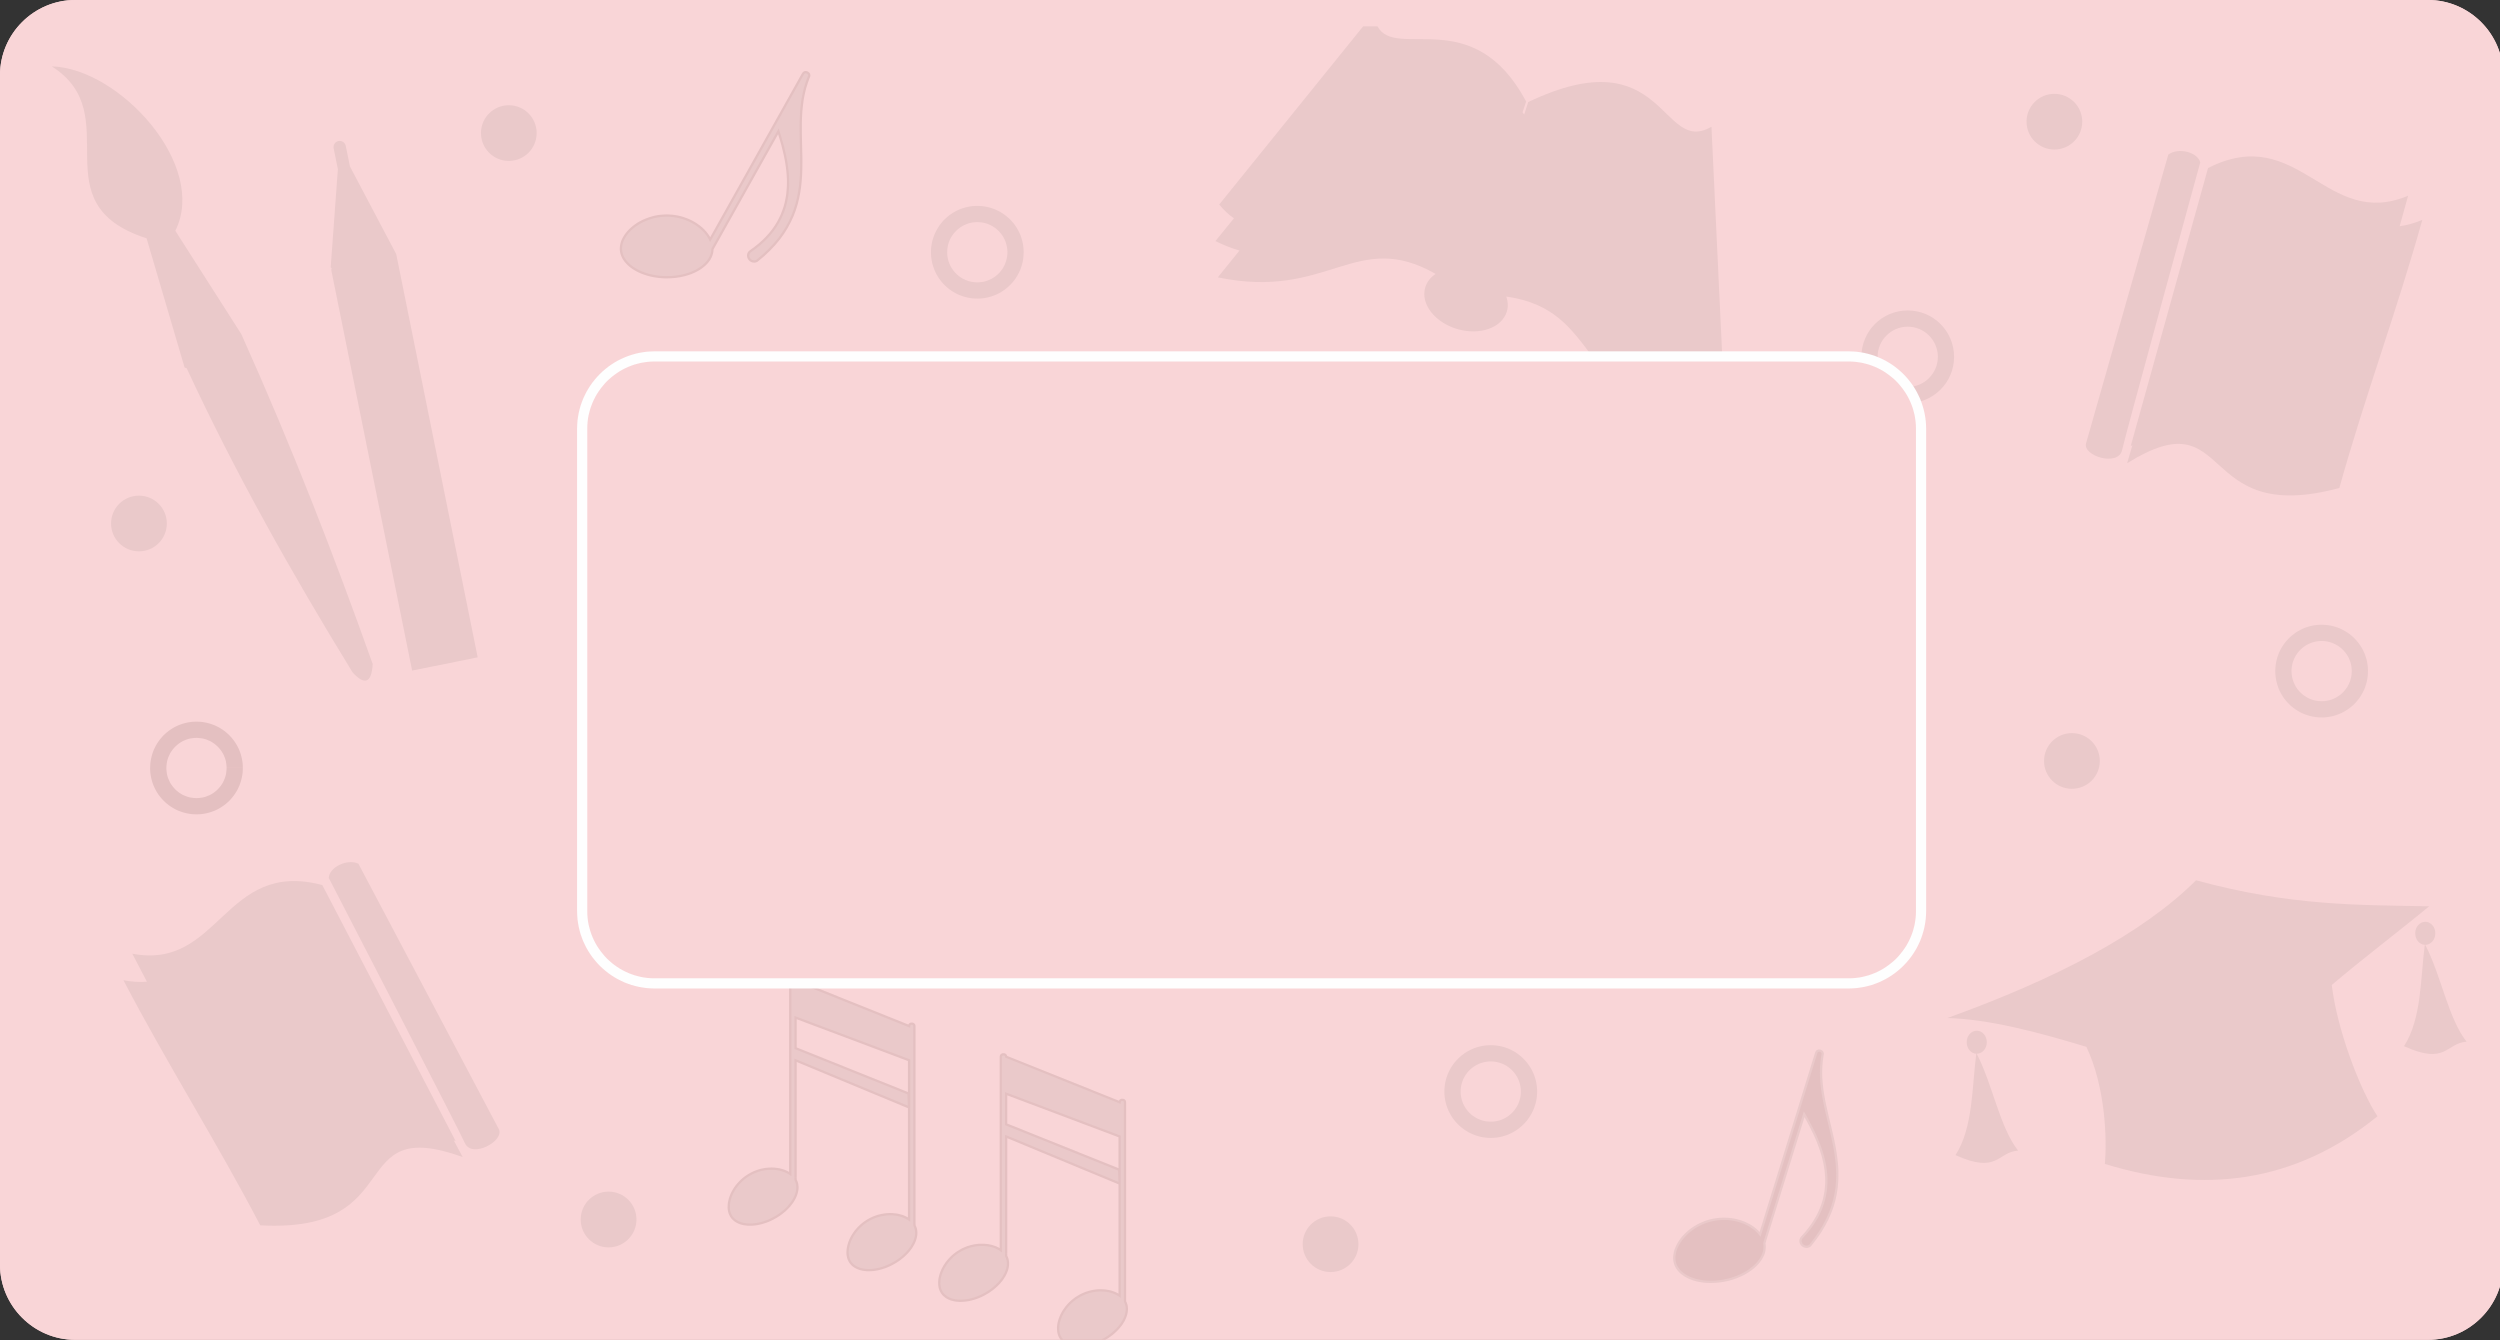 <svg xmlns="http://www.w3.org/2000/svg" xml:space="preserve" width="373px" height="200px" version="1.1" style="shape-rendering:geometricPrecision; text-rendering:geometricPrecision; image-rendering:optimizeQuality; fill-rule:evenodd; clip-rule:evenodd" viewBox="0 0 373 200"  xmlns:xlink="http://www.w3.org/1999/xlink">
  <rect x="0" y="0" width="373" height="200" fill="#333333" stroke="none"/>
  <path fill="#F9D5D7" d="M11.22 0l351.04 0c6.17,0 11.22,5.05 11.22,11.22l0 177.46c0,6.17 -5.05,11.22 -11.22,11.22l-351.04 0c-6.17,0 -11.22,-5.05 -11.22,-11.22l0 -177.46c0,-6.17 5.05,-11.22 11.22,-11.22z"/>
  <path fill="#F9D5D7" d="M11.22 0l351.04 0c6.17,0 11.22,5.05 11.22,11.22l0 177.46c0,6.17 -5.05,11.22 -11.22,11.22l-351.04 0c-6.17,0 -11.22,-5.05 -11.22,-11.22l0 -177.46c0,-6.17 5.05,-11.22 11.22,-11.22zm86.42 53.18l178.2 0c5.93,0 10.78,4.85 10.78,10.78l0 71.98c0,5.93 -4.85,10.78 -10.78,10.78l-178.2 0c-5.93,0 -10.78,-4.85 -10.78,-10.78l0 -71.98c0,-5.93 4.85,-10.78 10.78,-10.78z"/>
  <path fill="#E4C0C1" fill-rule="nonzero" d="M36.23 114.58l-2.42 0 0 0 -0.01 -0.23 -0.02 -0.22 -0.03 -0.23 -0.03 -0.22 -0.05 -0.22 -0.06 -0.21 -0.07 -0.21 -0.09 -0.2 -0.08 -0.2 -0.1 -0.2 -0.11 -0.18 -0.12 -0.19 -0.12 -0.17 -0.14 -0.17 -0.14 -0.16 -0.15 -0.16 -0.16 -0.15 -0.16 -0.14 -0.17 -0.14 -0.18 -0.12 -0.17 -0.12 -0.19 -0.11 -0.2 -0.1 -0.2 -0.08 -0.2 -0.09 -0.21 -0.07 -0.21 -0.06 -0.22 -0.05 -0.22 -0.03 -0.23 -0.03 -0.22 -0.02 -0.23 -0.01 0 -2.42 0.35 0.01 0.35 0.02 0.35 0.05 0.34 0.06 0.33 0.08 0.33 0.09 0.32 0.11 0.32 0.12 0.3 0.14 0.3 0.15 0.29 0.17 0.29 0.18 0.26 0.19 0.27 0.21 0.25 0.22 0.24 0.23 0.22 0.23 0.22 0.25 0.21 0.27 0.19 0.27 0.18 0.28 0.17 0.29 0.15 0.3 0.14 0.3 0.12 0.31 0.11 0.33 0.09 0.33 0.08 0.33 0.06 0.34 0.05 0.35 0.02 0.35 0.01 0.35 0 0zm-6.91 6.92l0 -2.42 0 0 0.23 -0.01 0.22 -0.02 0.23 -0.03 0.22 -0.03 0.22 -0.05 0.21 -0.06 0.21 -0.08 0.2 -0.08 0.2 -0.08 0.2 -0.1 0.19 -0.11 0.18 -0.12 0.17 -0.12 0.17 -0.14 0.17 -0.14 0.15 -0.15 0.15 -0.16 0.14 -0.16 0.14 -0.17 0.12 -0.17 0.12 -0.18 0.11 -0.19 0.1 -0.2 0.08 -0.2 0.09 -0.2 0.07 -0.21 0.06 -0.21 0.05 -0.22 0.03 -0.22 0.03 -0.23 0.02 -0.22 0.01 -0.24 2.42 0 -0.01 0.36 -0.02 0.35 -0.05 0.35 -0.06 0.34 -0.08 0.33 -0.09 0.33 -0.11 0.32 -0.12 0.32 -0.14 0.3 -0.15 0.3 -0.17 0.29 -0.18 0.28 -0.19 0.27 -0.21 0.27 -0.22 0.25 -0.22 0.24 -0.24 0.22 -0.25 0.22 -0.27 0.21 -0.27 0.19 -0.28 0.18 -0.29 0.17 -0.29 0.15 -0.31 0.14 -0.32 0.12 -0.32 0.11 -0.33 0.09 -0.33 0.08 -0.34 0.06 -0.35 0.05 -0.35 0.02 -0.35 0.01 0 0zm-6.92 -6.92l2.42 0 0 0 0.01 0.24 0.02 0.22 0.03 0.23 0.03 0.22 0.05 0.22 0.06 0.21 0.07 0.21 0.09 0.2 0.09 0.2 0.09 0.2 0.11 0.19 0.12 0.17 0.13 0.18 0.13 0.17 0.14 0.16 0.15 0.16 0.15 0.15 0.17 0.14 0.17 0.14 0.17 0.12 0.19 0.12 0.18 0.11 0.2 0.1 0.2 0.08 0.2 0.08 0.21 0.08 0.21 0.06 0.22 0.05 0.22 0.03 0.23 0.03 0.22 0.02 0.24 0.01 0 2.42 -0.36 -0.01 -0.35 -0.02 -0.35 -0.05 -0.34 -0.06 -0.33 -0.08 -0.33 -0.09 -0.32 -0.11 -0.32 -0.12 -0.31 -0.14 -0.29 -0.15 -0.29 -0.17 -0.28 -0.18 -0.27 -0.19 -0.27 -0.21 -0.24 -0.21 -0.24 -0.23 -0.23 -0.24 -0.22 -0.25 -0.21 -0.27 -0.19 -0.26 -0.18 -0.29 -0.17 -0.29 -0.15 -0.3 -0.14 -0.3 -0.12 -0.32 -0.11 -0.32 -0.09 -0.33 -0.08 -0.33 -0.06 -0.34 -0.05 -0.35 -0.02 -0.35 -0.01 -0.36 0 0zm6.92 -6.91l0 2.42 0 0 -0.24 0.01 -0.22 0.02 -0.23 0.03 -0.22 0.03 -0.22 0.05 -0.21 0.06 -0.21 0.07 -0.2 0.09 -0.2 0.08 -0.2 0.1 -0.18 0.11 -0.18 0.12 -0.18 0.12 -0.17 0.14 -0.16 0.14 -0.16 0.15 -0.15 0.16 -0.14 0.16 -0.13 0.17 -0.13 0.18 -0.12 0.18 -0.11 0.18 -0.09 0.2 -0.09 0.2 -0.09 0.2 -0.07 0.21 -0.06 0.21 -0.05 0.22 -0.03 0.22 -0.03 0.23 -0.02 0.22 -0.01 0.23 -2.42 0 0.01 -0.35 0.02 -0.35 0.05 -0.35 0.06 -0.34 0.08 -0.33 0.09 -0.33 0.11 -0.33 0.12 -0.31 0.14 -0.3 0.15 -0.3 0.17 -0.29 0.18 -0.28 0.19 -0.27 0.21 -0.27 0.22 -0.25 0.22 -0.24 0.24 -0.22 0.25 -0.22 0.27 -0.21 0.27 -0.19 0.28 -0.18 0.29 -0.17 0.3 -0.15 0.3 -0.14 0.32 -0.12 0.32 -0.11 0.33 -0.09 0.33 -0.08 0.34 -0.06 0.35 -0.05 0.35 -0.02 0.36 -0.01 0 0z"/>
  <path fill="#EAC9CA" d="M20.73 73.95c2.3,0 4.16,1.86 4.16,4.15 0,2.3 -1.86,4.16 -4.16,4.16 -2.3,0 -4.16,-1.86 -4.16,-4.16 0,-2.29 1.86,-4.15 4.16,-4.15z"/>
  <path fill="#EAC9CA" d="M75.91 15.7c2.3,0 4.16,1.86 4.16,4.15 0,2.3 -1.86,4.16 -4.16,4.16 -2.29,0 -4.15,-1.86 -4.15,-4.16 0,-2.29 1.86,-4.15 4.15,-4.15z"/>
  <path fill="#EAC9CA" d="M90.8 177.79c2.3,0 4.16,1.86 4.16,4.16 0,2.29 -1.86,4.16 -4.16,4.16 -2.3,0 -4.16,-1.87 -4.16,-4.16 0,-2.3 1.86,-4.16 4.16,-4.16z"/>
  <path fill="#EAC9CA" d="M306.51 14c2.3,0 4.16,1.86 4.16,4.15 0,2.3 -1.86,4.16 -4.16,4.16 -2.29,0 -4.15,-1.86 -4.15,-4.16 0,-2.29 1.86,-4.15 4.15,-4.15z"/>
  <path fill="#EAC9CA" d="M309.13 109.38c2.3,0 4.16,1.86 4.16,4.16 0,2.29 -1.86,4.15 -4.16,4.15 -2.3,0 -4.16,-1.86 -4.16,-4.15 0,-2.3 1.86,-4.16 4.16,-4.16z"/>
  <path fill="#EAC9CA" d="M198.52 181.48c2.3,0 4.16,1.86 4.16,4.16 0,2.29 -1.86,4.15 -4.16,4.15 -2.3,0 -4.16,-1.86 -4.16,-4.15 0,-2.3 1.86,-4.16 4.16,-4.16z"/>
  <path fill="#EAC9CA" fill-rule="nonzero" d="M229.34 162.86l-2.43 0 0 0 0 -0.23 -0.02 -0.23 -0.03 -0.23 -0.04 -0.22 -0.05 -0.22 -0.06 -0.21 -0.07 -0.21 -0.08 -0.2 -0.09 -0.2 -0.1 -0.19 -0.11 -0.19 -0.12 -0.18 -0.12 -0.18 -0.13 -0.17 -0.15 -0.16 -0.15 -0.16 -0.15 -0.15 -0.17 -0.14 -0.16 -0.13 -0.18 -0.13 -0.18 -0.12 -0.19 -0.1 -0.19 -0.1 -0.2 -0.09 -0.21 -0.08 -0.2 -0.07 -0.22 -0.06 -0.21 -0.05 -0.23 -0.04 -0.22 -0.03 -0.23 -0.02 -0.23 0 0 -2.43 0.35 0.01 0.36 0.03 0.34 0.04 0.34 0.06 0.34 0.08 0.32 0.09 0.33 0.11 0.31 0.12 0.31 0.14 0.3 0.16 0.29 0.16 0.28 0.18 0.27 0.2 0.26 0.2 0.25 0.22 0.24 0.23 0.23 0.24 0.21 0.25 0.21 0.26 0.19 0.27 0.18 0.28 0.17 0.29 0.15 0.3 0.14 0.3 0.13 0.32 0.1 0.32 0.1 0.33 0.08 0.34 0.06 0.34 0.04 0.34 0.03 0.35 0.01 0.36 0 0zm-6.92 6.92l0 -2.43 0 0 0.23 -0.01 0.23 -0.01 0.22 -0.03 0.23 -0.04 0.21 -0.05 0.22 -0.06 0.2 -0.07 0.21 -0.08 0.19 -0.09 0.2 -0.1 0.19 -0.11 0.18 -0.12 0.18 -0.12 0.16 -0.13 0.17 -0.15 0.16 -0.15 0.14 -0.15 0.15 -0.16 0.13 -0.18 0.12 -0.17 0.12 -0.18 0.11 -0.19 0.1 -0.19 0.09 -0.2 0.08 -0.21 0.07 -0.21 0.06 -0.21 0.05 -0.21 0.04 -0.22 0.03 -0.23 0.02 -0.23 0 -0.23 2.43 0 -0.01 0.35 -0.03 0.36 -0.04 0.34 -0.06 0.34 -0.08 0.34 -0.1 0.32 -0.1 0.33 -0.13 0.31 -0.14 0.31 -0.15 0.3 -0.17 0.28 -0.18 0.29 -0.19 0.27 -0.2 0.26 -0.22 0.25 -0.23 0.24 -0.24 0.23 -0.25 0.21 -0.26 0.21 -0.27 0.19 -0.28 0.18 -0.29 0.17 -0.3 0.15 -0.31 0.14 -0.31 0.13 -0.33 0.1 -0.32 0.1 -0.34 0.08 -0.34 0.06 -0.34 0.04 -0.36 0.03 -0.35 0.01 0 0zm-6.92 -6.92l2.43 0 0 0 0 0.23 0.02 0.23 0.03 0.23 0.04 0.22 0.05 0.21 0.06 0.21 0.07 0.21 0.08 0.21 0.09 0.2 0.1 0.19 0.11 0.19 0.11 0.18 0.13 0.17 0.13 0.17 0.14 0.17 0.15 0.15 0.16 0.15 0.16 0.15 0.17 0.13 0.18 0.12 0.18 0.12 0.19 0.11 0.19 0.1 0.2 0.09 0.2 0.08 0.21 0.07 0.22 0.06 0.21 0.05 0.22 0.04 0.23 0.03 0.23 0.01 0.23 0.01 0 2.43 -0.36 -0.01 -0.35 -0.03 -0.34 -0.04 -0.34 -0.06 -0.34 -0.08 -0.33 -0.1 -0.32 -0.1 -0.31 -0.13 -0.31 -0.14 -0.3 -0.15 -0.29 -0.17 -0.28 -0.18 -0.27 -0.19 -0.26 -0.21 -0.25 -0.21 -0.24 -0.23 -0.23 -0.24 -0.22 -0.25 -0.2 -0.26 -0.2 -0.27 -0.18 -0.29 -0.16 -0.28 -0.16 -0.3 -0.13 -0.31 -0.13 -0.31 -0.11 -0.33 -0.09 -0.32 -0.08 -0.34 -0.06 -0.34 -0.04 -0.34 -0.03 -0.36 -0.01 -0.35 0 0zm6.92 -6.92l0 2.43 0 0 -0.23 0 -0.23 0.02 -0.23 0.03 -0.22 0.04 -0.21 0.05 -0.22 0.06 -0.21 0.07 -0.2 0.08 -0.2 0.09 -0.19 0.1 -0.19 0.11 -0.18 0.11 -0.18 0.13 -0.17 0.13 -0.16 0.14 -0.16 0.15 -0.15 0.16 -0.14 0.16 -0.13 0.17 -0.13 0.18 -0.11 0.18 -0.11 0.19 -0.1 0.19 -0.09 0.2 -0.08 0.2 -0.07 0.21 -0.06 0.21 -0.05 0.22 -0.04 0.22 -0.03 0.23 -0.02 0.23 0 0.23 -2.43 0 0.01 -0.36 0.03 -0.35 0.04 -0.34 0.06 -0.34 0.08 -0.34 0.09 -0.33 0.11 -0.32 0.13 -0.32 0.13 -0.3 0.16 -0.3 0.16 -0.29 0.18 -0.28 0.2 -0.27 0.2 -0.26 0.22 -0.25 0.23 -0.24 0.24 -0.23 0.25 -0.22 0.26 -0.2 0.27 -0.2 0.28 -0.18 0.29 -0.16 0.3 -0.16 0.31 -0.14 0.31 -0.12 0.32 -0.11 0.33 -0.09 0.34 -0.08 0.34 -0.06 0.34 -0.04 0.35 -0.03 0.36 -0.01 0 0z"/>
  <path fill="#EAC9CA" fill-rule="nonzero" d="M284.63 46.32c1.91,0 3.64,0.77 4.89,2.02 1.26,1.26 2.03,2.99 2.03,4.9 0,1.91 -0.77,3.64 -2.03,4.89 -0.97,0.97 -2.23,1.66 -3.64,1.91 -0.33,-0.82 -0.75,-1.6 -1.26,-2.31l0.01 0c1.24,0 2.37,-0.5 3.18,-1.32 0.81,-0.81 1.32,-1.93 1.32,-3.17 0,-1.24 -0.51,-2.37 -1.32,-3.18 -0.81,-0.81 -1.94,-1.32 -3.18,-1.32 -1.24,0 -2.36,0.51 -3.17,1.32 -0.82,0.81 -1.32,1.94 -1.32,3.18 0,0.3 0.03,0.6 0.09,0.88 -0.79,-0.35 -1.63,-0.62 -2.51,-0.77l0 -0.11c0,-1.91 0.77,-3.64 2.02,-4.9 1.25,-1.25 2.98,-2.02 4.89,-2.02z"/>
  <path fill="#EAC9CA" fill-rule="nonzero" d="M353.3 100.13l-2.42 0 0 0 -0.01 -0.24 -0.01 -0.22 -0.03 -0.23 -0.04 -0.22 -0.05 -0.22 -0.06 -0.21 -0.07 -0.21 -0.09 -0.2 -0.08 -0.2 -0.1 -0.19 -0.11 -0.19 -0.12 -0.18 -0.12 -0.18 -0.14 -0.17 -0.14 -0.16 -0.15 -0.16 -0.15 -0.15 -0.17 -0.14 -0.17 -0.13 -0.17 -0.13 -0.19 -0.12 -0.18 -0.1 -0.2 -0.1 -0.2 -0.09 -0.2 -0.08 -0.21 -0.07 -0.21 -0.06 -0.22 -0.05 -0.22 -0.04 -0.22 -0.03 -0.23 -0.02 -0.23 0 0 -2.43 0.35 0.01 0.35 0.03 0.35 0.04 0.34 0.06 0.33 0.08 0.33 0.09 0.33 0.11 0.31 0.12 0.3 0.14 0.3 0.16 0.29 0.16 0.28 0.18 0.28 0.2 0.26 0.2 0.25 0.22 0.24 0.23 0.23 0.24 0.21 0.25 0.21 0.26 0.19 0.27 0.18 0.28 0.17 0.29 0.15 0.3 0.14 0.3 0.12 0.32 0.11 0.32 0.1 0.33 0.07 0.34 0.06 0.34 0.05 0.34 0.02 0.35 0.01 0.36 0 0zm-6.91 6.91l0 -2.42 0 0 0.23 -0.01 0.23 -0.01 0.22 -0.03 0.22 -0.04 0.22 -0.05 0.21 -0.06 0.21 -0.07 0.2 -0.08 0.2 -0.09 0.2 -0.1 0.18 -0.11 0.19 -0.12 0.17 -0.12 0.17 -0.13 0.17 -0.15 0.15 -0.15 0.15 -0.15 0.14 -0.16 0.14 -0.18 0.12 -0.17 0.12 -0.18 0.11 -0.19 0.1 -0.2 0.08 -0.19 0.09 -0.21 0.07 -0.21 0.06 -0.21 0.05 -0.21 0.04 -0.23 0.03 -0.22 0.01 -0.23 0.01 -0.23 2.42 0 -0.01 0.35 -0.02 0.35 -0.05 0.35 -0.06 0.34 -0.07 0.33 -0.1 0.33 -0.11 0.33 -0.12 0.31 -0.14 0.31 -0.15 0.29 -0.17 0.29 -0.18 0.29 -0.19 0.27 -0.21 0.26 -0.21 0.25 -0.23 0.24 -0.24 0.23 -0.25 0.21 -0.26 0.21 -0.28 0.19 -0.28 0.18 -0.29 0.17 -0.29 0.15 -0.31 0.14 -0.32 0.12 -0.32 0.11 -0.33 0.1 -0.33 0.07 -0.34 0.06 -0.35 0.05 -0.35 0.03 -0.35 0 0 0zm-6.92 -6.91l2.42 0 0 0 0.01 0.23 0.02 0.23 0.03 0.22 0.04 0.23 0.04 0.21 0.07 0.21 0.07 0.21 0.08 0.21 0.09 0.19 0.1 0.2 0.1 0.19 0.12 0.18 0.12 0.17 0.14 0.17 0.14 0.17 0.15 0.15 0.16 0.15 0.16 0.14 0.17 0.14 0.18 0.12 0.18 0.12 0.19 0.11 0.19 0.1 0.2 0.09 0.2 0.08 0.21 0.07 0.21 0.06 0.22 0.05 0.22 0.04 0.23 0.03 0.22 0.01 0.24 0.01 0 2.42 -0.36 0 -0.35 -0.03 -0.35 -0.05 -0.34 -0.06 -0.33 -0.07 -0.33 -0.1 -0.32 -0.11 -0.32 -0.12 -0.31 -0.14 -0.29 -0.15 -0.29 -0.17 -0.28 -0.18 -0.27 -0.19 -0.27 -0.21 -0.25 -0.21 -0.23 -0.23 -0.23 -0.24 -0.22 -0.25 -0.21 -0.26 -0.19 -0.27 -0.18 -0.29 -0.17 -0.29 -0.15 -0.29 -0.14 -0.31 -0.12 -0.31 -0.11 -0.33 -0.09 -0.33 -0.08 -0.33 -0.06 -0.34 -0.04 -0.35 -0.03 -0.35 -0.01 -0.35 0 0zm6.92 -6.92l0 2.43 0 0 -0.24 0 -0.22 0.02 -0.23 0.03 -0.22 0.04 -0.22 0.05 -0.21 0.06 -0.21 0.07 -0.2 0.08 -0.2 0.09 -0.19 0.1 -0.19 0.1 -0.18 0.12 -0.18 0.13 -0.17 0.13 -0.16 0.14 -0.16 0.15 -0.15 0.16 -0.14 0.16 -0.14 0.17 -0.12 0.18 -0.12 0.18 -0.1 0.19 -0.1 0.19 -0.09 0.2 -0.08 0.2 -0.07 0.21 -0.07 0.21 -0.04 0.22 -0.04 0.22 -0.03 0.23 -0.02 0.22 -0.01 0.24 -2.42 0 0.01 -0.36 0.03 -0.35 0.04 -0.34 0.06 -0.34 0.08 -0.34 0.09 -0.33 0.11 -0.32 0.12 -0.32 0.14 -0.3 0.15 -0.3 0.17 -0.29 0.18 -0.28 0.19 -0.27 0.21 -0.26 0.22 -0.25 0.22 -0.24 0.24 -0.23 0.26 -0.22 0.26 -0.2 0.27 -0.2 0.28 -0.18 0.29 -0.16 0.3 -0.16 0.3 -0.14 0.32 -0.12 0.32 -0.11 0.33 -0.09 0.33 -0.08 0.34 -0.06 0.35 -0.04 0.35 -0.03 0.36 -0.01 0 0z"/>
  <path fill="#EAC9CA" d="M184.93 37.38l-3.23 4c16.52,3.47 20.6,-7.31 32.49,-0.51 -0.75,0.51 -1.31,1.2 -1.55,2.04 -0.71,2.44 1.44,5.21 4.8,6.19 3.37,0.98 6.67,-0.2 7.39,-2.64 0.21,-0.73 0.17,-1.48 -0.09,-2.21 7,0.98 9.63,4.66 12.82,8.93l19.4 0 -1.61 -34.27c-7.62,4.44 -6.77,-13.52 -27.34,-3.68l-0.6 1.85c-0.08,-0.1 -0.16,-0.21 -0.25,-0.31 0.18,-0.54 0.36,-1.08 0.54,-1.63 -7.88,-14.76 -19.45,-6.08 -22.18,-11.21l-2.14 0 -21.47 26.58c0.69,0.86 1.42,1.53 2.19,2.06l-2.76 3.4c1.25,0.62 2.44,1.08 3.59,1.41z"/>
  <path fill="#EAC9CA" d="M52.62 100.34c1.74,1.88 2.81,1.66 2.99,-1.26 -5.7,-16.01 -12,-32.3 -19.6,-49.22l-9.85 -15.43c4.89,-9.75 -8.31,-24.23 -18.44,-24.53 11.43,7.25 -2.06,20.42 14.15,25.66l5.2 17.67 0 0 0 0 0.47 1.6c0.1,0.05 0.21,0.09 0.32,0.12 7.08,15.29 15.55,30.39 24.76,45.39z"/>
  <path fill="#EAC9CA" d="M49.34 39.88c0.33,0.44 0,0 0.12,0.58l12.03 59.59 3.22 -0.65 0 0 3.28 -0.66 3.28 -0.67 -12.08 -59.8 -0.03 -0.15 -0.05 -0.22 -6.9 -13.07 -0.62 -3.06c-0.1,-0.5 -0.59,-0.83 -1.09,-0.73l0 0c-0.5,0.1 -0.82,0.6 -0.72,1.09l0.63 3.11 -1.07 14.64z"/>
  <path fill="#EAC9CA" d="M311.29 156.19c2.83,5.97 3.08,13.66 2.76,17.47 14.68,4.53 28.36,2.88 40.67,-7.11 -2.64,-4.01 -6.04,-12.98 -6.82,-19.59 4.74,-4.04 9.73,-7.77 14.53,-11.74 -10.52,-0.21 -20.6,-0.01 -34.78,-3.88 -7.98,7.94 -20.83,14.68 -37.11,20.55 6.12,0.17 13.3,2.03 20.75,4.3zm50.56 -18.66c0.83,0 1.5,0.77 1.5,1.72 0,0.95 -0.67,1.72 -1.5,1.72 2.4,4.66 3.41,10.92 6.16,14.45 -3.11,0.22 -3,3.55 -9.33,0.67 2.65,-4.09 2.45,-10.25 3.1,-15.12 -0.8,-0.04 -1.43,-0.79 -1.43,-1.72 0,-0.95 0.67,-1.72 1.5,-1.72zm-66.92 16.25c0.83,0 1.5,0.77 1.5,1.72 0,0.95 -0.67,1.72 -1.5,1.72 2.4,4.66 3.41,10.92 6.17,14.45 -3.11,0.22 -3,3.55 -9.34,0.67 2.65,-4.09 2.45,-10.25 3.1,-15.12 -0.8,-0.04 -1.43,-0.79 -1.43,-1.72 0,-0.95 0.67,-1.72 1.5,-1.72z"/>
  <path fill="#EAC9CA" d="M317.9 66.57c3.85,-13.84 7.7,-27.67 11.54,-41.5 13.55,-6.88 17.57,9.32 29.85,4.13l-1.26 4.55c1.06,-0.14 2.18,-0.44 3.38,-0.95 -3.7,13.3 -8.68,26.71 -12.38,40.01 -21.63,5.82 -15.64,-13.65 -31.66,-3.7 0.26,-0.91 0.52,-1.8 0.79,-2.7 -0.08,0.05 -0.17,0.1 -0.26,0.16zm10.38 -42.35c-0.43,-1.55 -3.28,-2.25 -4.77,-1.16l-12.27 43.08c-0.54,1.89 4.88,3.56 5.39,0.96 0.11,-0.85 11.65,-42.88 11.65,-42.88z"/>
  <path fill="#EAC9CA" fill-rule="nonzero" d="M152.73 37.63l-2.42 0 0 0 -0.01 -0.23 -0.02 -0.22 -0.03 -0.23 -0.04 -0.22 -0.05 -0.22 -0.06 -0.21 -0.07 -0.21 -0.08 -0.2 -0.09 -0.2 -0.1 -0.2 -0.1 -0.18 -0.12 -0.19 -0.13 -0.17 -0.13 -0.17 -0.14 -0.16 -0.15 -0.16 -0.16 -0.15 -0.16 -0.14 -0.17 -0.14 -0.18 -0.12 -0.18 -0.12 -0.19 -0.11 -0.19 -0.1 -0.2 -0.08 -0.2 -0.09 -0.21 -0.07 -0.21 -0.06 -0.22 -0.05 -0.22 -0.04 -0.23 -0.02 -0.22 -0.02 -0.24 -0.01 0 -2.42 0.36 0.01 0.35 0.02 0.34 0.05 0.35 0.06 0.33 0.08 0.33 0.09 0.32 0.11 0.32 0.12 0.3 0.14 0.3 0.15 0.29 0.17 0.28 0.18 0.27 0.19 0.26 0.21 0.26 0.22 0.24 0.22 0.22 0.24 0.22 0.25 0.21 0.26 0.19 0.28 0.18 0.28 0.16 0.29 0.16 0.3 0.14 0.3 0.12 0.31 0.11 0.33 0.09 0.33 0.08 0.33 0.06 0.34 0.04 0.35 0.03 0.35 0.01 0.35 0 0zm-6.92 6.92l0 -2.42 0 0 0.24 -0.01 0.22 -0.02 0.23 -0.03 0.22 -0.03 0.22 -0.05 0.21 -0.06 0.21 -0.08 0.2 -0.08 0.2 -0.09 0.19 -0.09 0.19 -0.11 0.18 -0.12 0.18 -0.12 0.17 -0.14 0.16 -0.14 0.16 -0.15 0.15 -0.16 0.14 -0.16 0.13 -0.17 0.13 -0.17 0.12 -0.18 0.1 -0.2 0.1 -0.19 0.09 -0.2 0.08 -0.2 0.07 -0.21 0.06 -0.21 0.05 -0.22 0.04 -0.22 0.03 -0.23 0.02 -0.22 0.01 -0.24 2.42 0 -0.01 0.36 -0.03 0.35 -0.04 0.35 -0.06 0.34 -0.08 0.33 -0.09 0.33 -0.11 0.32 -0.12 0.32 -0.14 0.3 -0.16 0.3 -0.16 0.29 -0.18 0.28 -0.19 0.27 -0.21 0.27 -0.22 0.25 -0.23 0.24 -0.23 0.22 -0.25 0.22 -0.27 0.21 -0.27 0.19 -0.28 0.18 -0.29 0.17 -0.3 0.15 -0.3 0.14 -0.32 0.12 -0.32 0.11 -0.33 0.09 -0.33 0.08 -0.35 0.06 -0.34 0.05 -0.35 0.02 -0.36 0.01 0 0zm-6.91 -6.92l2.42 0 0 0 0.01 0.24 0.01 0.22 0.03 0.23 0.04 0.22 0.05 0.22 0.06 0.21 0.07 0.21 0.08 0.2 0.09 0.2 0.1 0.19 0.11 0.2 0.12 0.17 0.12 0.18 0.14 0.17 0.14 0.16 0.15 0.16 0.15 0.15 0.17 0.14 0.17 0.14 0.17 0.12 0.19 0.12 0.18 0.11 0.2 0.09 0.2 0.09 0.2 0.08 0.21 0.08 0.21 0.06 0.22 0.05 0.22 0.03 0.22 0.03 0.23 0.02 0.23 0.01 0 2.42 -0.35 -0.01 -0.35 -0.02 -0.35 -0.05 -0.34 -0.06 -0.33 -0.08 -0.33 -0.09 -0.33 -0.11 -0.31 -0.12 -0.31 -0.14 -0.29 -0.15 -0.29 -0.17 -0.28 -0.18 -0.28 -0.19 -0.26 -0.21 -0.25 -0.22 -0.24 -0.22 -0.22 -0.24 -0.22 -0.25 -0.21 -0.27 -0.19 -0.26 -0.18 -0.29 -0.17 -0.29 -0.15 -0.3 -0.14 -0.3 -0.12 -0.32 -0.11 -0.32 -0.1 -0.33 -0.07 -0.33 -0.06 -0.34 -0.05 -0.35 -0.02 -0.35 -0.01 -0.36 0 0zm6.91 -6.91l0 2.42 0 0 -0.23 0.01 -0.23 0.02 -0.22 0.02 -0.22 0.04 -0.22 0.05 -0.21 0.06 -0.21 0.07 -0.2 0.09 -0.2 0.08 -0.2 0.1 -0.18 0.11 -0.19 0.12 -0.17 0.12 -0.17 0.14 -0.17 0.14 -0.15 0.15 -0.15 0.16 -0.14 0.16 -0.14 0.17 -0.12 0.17 -0.12 0.19 -0.11 0.18 -0.1 0.2 -0.09 0.2 -0.08 0.2 -0.07 0.21 -0.06 0.21 -0.05 0.22 -0.04 0.22 -0.03 0.23 -0.01 0.22 -0.01 0.23 -2.42 0 0.01 -0.35 0.02 -0.35 0.05 -0.35 0.06 -0.34 0.07 -0.33 0.1 -0.33 0.11 -0.33 0.12 -0.31 0.14 -0.3 0.15 -0.3 0.17 -0.29 0.18 -0.28 0.19 -0.28 0.21 -0.26 0.21 -0.25 0.23 -0.24 0.24 -0.22 0.25 -0.22 0.26 -0.21 0.28 -0.19 0.28 -0.18 0.29 -0.17 0.29 -0.15 0.31 -0.14 0.31 -0.12 0.33 -0.11 0.33 -0.09 0.33 -0.08 0.34 -0.06 0.35 -0.05 0.35 -0.02 0.35 -0.01 0 0z"/>
  <path fill="#EAC9CA" d="M111.95 175.18c2.14,-1.18 4.59,-0.99 5.95,-0.01l0 -28.45 1.84 0 15.9 6.37c0,-0.2 0.16,-0.36 0.35,-0.36l0.08 0c0.2,0 0.36,0.16 0.36,0.36l0 7.52 0 21.86c0,0.05 0,0.19 0.01,0.37 0.9,1.66 -0.52,4.19 -3.19,5.65 -2.67,1.47 -5.57,1.32 -6.49,-0.34 -0.91,-1.66 0.26,-4.71 2.93,-6.18 2.13,-1.18 4.58,-0.99 5.95,-0.01l0 -16.73 -16.94 -7.04 0 17.49c0,0.05 0,0.19 0.01,0.37 0.9,1.66 -0.53,4.19 -3.19,5.65 -2.67,1.47 -5.57,1.32 -6.49,-0.34 -0.91,-1.66 0.26,-4.71 2.92,-6.18zm23.69 -9.95l0 -7.04 -16.94 -6.37 0 2 0 2.57 16.85 6.76 0.09 2.08z"/>
  <path id="1" fill="#E4C0C1" fill-rule="nonzero" d="M117.73 175.17l0.35 0 -0.28 0.14 -0.12 -0.09 -0.13 -0.08 -0.14 -0.07 -0.14 -0.08 -0.15 -0.06 -0.15 -0.07 -0.16 -0.05 -0.16 -0.05 -0.17 -0.05 -0.17 -0.04 -0.17 -0.04 -0.18 -0.03 -0.18 -0.02 -0.19 -0.02 -0.18 -0.02 -0.19 0 -0.2 0 -0.19 0 -0.2 0.01 -0.2 0.02 -0.19 0.02 -0.2 0.04 -0.21 0.03 -0.2 0.05 -0.2 0.05 -0.2 0.06 -0.2 0.07 -0.2 0.07 -0.2 0.08 -0.2 0.09 -0.2 0.09 -0.19 0.11 -0.17 -0.3 0.21 -0.11 0.21 -0.1 0.21 -0.1 0.21 -0.08 0.21 -0.08 0.21 -0.07 0.21 -0.06 0.21 -0.06 0.22 -0.04 0.21 -0.04 0.21 -0.04 0.21 -0.02 0.21 -0.02 0.2 -0.01 0.21 -0.01 0.2 0 0.2 0.01 0.2 0.01 0.2 0.03 0.19 0.02 0.19 0.03 0.19 0.04 0.18 0.05 0.18 0.05 0.17 0.05 0.17 0.06 0.17 0.07 0.16 0.07 0.15 0.08 0.15 0.08 0.15 0.09 0.14 0.1 -0.28 0.14zm0.35 0l0 0.33 -0.28 -0.19 0.28 -0.14zm0 -28.45l0 28.45 -0.35 0 0 -28.45 0.17 -0.17 0.18 0.17zm-0.35 0l0 -0.17 0.17 0 -0.17 0.17zm2.01 0.17l-1.84 0 0 -0.34 1.84 0 0.07 0.01 -0.07 0.33zm0 -0.34l0.04 0 0.03 0.01 -0.07 -0.01zm15.83 6.7l-15.89 -6.37 0.13 -0.32 15.89 6.37 0.11 0.16 -0.24 0.16zm0.24 -0.16l0 0.26 -0.24 -0.1 0.24 -0.16zm0.18 -0.53l0 0.34 0 0 0 0 -0.02 0.01 -0.01 0 0 0 -0.01 0 -0.02 0.01 0 0 -0.01 0 0 0 -0.01 0.01 -0.01 0 -0.01 0.01 -0.01 0 0 0.01 -0.01 0 -0.01 0.01 -0.01 0.01 0 0 0 0.01 -0.01 0.01 0 0 -0.01 0.01 -0.01 0.01 0 0.01 0 0.01 0 0 -0.01 0.02 0 0.01 0 0 0 0.01 0 0.01 0 0.01 -0.35 0 0 -0.03 0.01 -0.02 0 -0.03 0.01 -0.03 0 -0.02 0.01 -0.02 0.01 -0.03 0.01 -0.03 0.01 -0.02 0.01 -0.02 0.01 -0.02 0.01 -0.02 0.02 -0.02 0.01 -0.03 0.03 -0.02 0.01 -0.01 0.01 -0.02 0.03 -0.02 0.02 -0.02 0.02 -0.01 0.02 -0.01 0.02 -0.01 0.02 -0.01 0.02 -0.02 0.03 -0.01 0.03 -0.01 0.02 0 0.02 -0.01 0.04 0 0.02 -0.01 0.02 0 0.03 0 0 0zm0.08 0.34l-0.08 0 0 -0.34 0.08 0 0 0 0 0.34zm0.53 0.19l-0.34 0 0 0 0 -0.01 0 -0.01 0 -0.01 0 0 -0.01 -0.01 0 -0.02 0 0 0 -0.01 -0.01 -0.01 0 -0.01 -0.01 -0.01 0 0 -0.01 -0.01 0 -0.01 -0.01 0 0 -0.01 -0.01 -0.01 -0.01 0 0 -0.01 -0.01 0 -0.01 -0.01 -0.01 0 -0.01 -0.01 -0.01 0 0 0 -0.01 0 -0.01 -0.01 -0.01 0 0 0 -0.02 0 -0.01 -0.01 -0.01 0 0 -0.34 0.03 0 0.03 0 0.02 0.01 0.03 0 0.03 0.01 0.02 0 0.02 0.01 0.03 0.01 0.03 0.02 0.02 0.01 0.02 0.01 0.02 0.01 0.02 0.01 0.02 0.02 0.02 0.02 0.02 0.02 0.01 0.01 0.02 0.02 0.02 0.03 0.01 0.02 0.02 0.02 0.01 0.02 0.01 0.02 0.01 0.02 0.01 0.03 0.01 0.03 0.01 0.02 0 0.02 0.01 0.03 0 0.03 0 0.02 0 0.03 0 0zm-0.34 7.52l0 -7.52 0.34 0 0 7.52 0 0 -0.34 0zm0 21.86l0 -21.86 0.34 0 0 21.86 0 0 -0.34 0zm0.33 0.29l-0.3 0.16 -0.02 -0.08 0 -0.01 0 -0.02 0 -0.02 0 -0.01 0 -0.02 0 -0.02 0 -0.01 -0.01 -0.01 0 -0.02 0 -0.02 0 0 0 -0.02 0 -0.02 0 -0.01 0 -0.01 0 -0.01 0 -0.02 0 -0.01 0 -0.01 0 -0.01 0 -0.01 0 0 0 -0.01 0 -0.02 0 -0.01 0 -0.01 0 0 0 -0.01 0 -0.01 0 0 0 -0.01 0 0 0.34 0 0 0 0 0.01 0 0 0 0.01 0 0.01 0 0 0 0.01 0 0.01 0 0 0 0.01 0 0.02 0 0.01 0 0.01 0 0.01 0 0.01 0 0.01 0.01 0.01 0 0.02 0 0.01 0 0.01 0 0.01 0 0.02 0 0.02 0 0.01 0 0.01 0 0.02 0 0.01 0 0.02 0 0.02 0 0.01 0 0.02 0 0.01 -0.02 -0.07zm-0.3 0.16l-0.02 -0.04 0 -0.04 0.02 0.08zm-2.95 5.72l-0.17 -0.3 0 0 0.24 -0.13 0.24 -0.15 0.22 -0.15 0.22 -0.15 0.21 -0.16 0.2 -0.16 0.2 -0.17 0.18 -0.17 0.18 -0.17 0.17 -0.18 0.15 -0.18 0.15 -0.18 0.14 -0.18 0.13 -0.18 0.12 -0.19 0.11 -0.19 0.1 -0.18 0.09 -0.19 0.08 -0.18 0.06 -0.18 0.06 -0.19 0.05 -0.18 0.03 -0.17 0.02 -0.18 0.02 -0.17 0 -0.17 -0.02 -0.17 -0.02 -0.16 -0.04 -0.16 -0.04 -0.15 -0.06 -0.15 -0.07 -0.15 0.3 -0.16 0.08 0.17 0.07 0.17 0.06 0.18 0.04 0.19 0.03 0.19 0.01 0.19 0 0.19 -0.01 0.19 -0.03 0.2 -0.04 0.2 -0.05 0.2 -0.06 0.2 -0.07 0.2 -0.09 0.2 -0.09 0.2 -0.11 0.19 -0.12 0.2 -0.12 0.2 -0.14 0.19 -0.15 0.2 -0.15 0.19 -0.17 0.18 -0.18 0.19 -0.18 0.18 -0.19 0.18 -0.21 0.17 -0.21 0.17 -0.22 0.17 -0.23 0.16 -0.23 0.15 -0.24 0.15 -0.25 0.14 0 0zm-6.73 -0.41l0.3 -0.17 0 0 0.09 0.14 0.09 0.14 0.11 0.12 0.11 0.11 0.13 0.11 0.13 0.1 0.14 0.09 0.16 0.09 0.16 0.07 0.17 0.07 0.17 0.06 0.19 0.05 0.19 0.04 0.2 0.03 0.2 0.03 0.21 0.01 0.22 0.01 0.22 0 0.22 -0.01 0.23 -0.02 0.23 -0.03 0.24 -0.04 0.24 -0.05 0.24 -0.05 0.24 -0.07 0.25 -0.07 0.25 -0.09 0.24 -0.09 0.25 -0.1 0.25 -0.12 0.25 -0.12 0.24 -0.13 0.17 0.3 -0.26 0.14 -0.26 0.13 -0.25 0.11 -0.26 0.11 -0.26 0.1 -0.26 0.08 -0.25 0.08 -0.26 0.07 -0.25 0.06 -0.25 0.05 -0.25 0.04 -0.24 0.03 -0.25 0.02 -0.23 0.01 -0.24 0 -0.23 0 -0.22 -0.02 -0.22 -0.03 -0.22 -0.03 -0.21 -0.05 -0.2 -0.05 -0.19 -0.07 -0.19 -0.07 -0.18 -0.09 -0.17 -0.09 -0.16 -0.11 -0.16 -0.11 -0.14 -0.12 -0.13 -0.14 -0.13 -0.14 -0.11 -0.16 -0.1 -0.16 0 0zm2.99 -6.41l0.17 0.3 0 0 -0.24 0.14 -0.23 0.14 -0.22 0.16 -0.22 0.16 -0.2 0.17 -0.2 0.18 -0.18 0.18 -0.18 0.19 -0.17 0.19 -0.15 0.19 -0.15 0.2 -0.14 0.21 -0.13 0.2 -0.12 0.21 -0.1 0.21 -0.1 0.21 -0.09 0.2 -0.08 0.22 -0.06 0.2 -0.06 0.21 -0.05 0.21 -0.03 0.2 -0.03 0.2 -0.01 0.19 0 0.2 0.01 0.18 0.01 0.18 0.04 0.18 0.04 0.17 0.05 0.16 0.06 0.16 0.07 0.14 -0.3 0.17 -0.08 -0.17 -0.08 -0.18 -0.06 -0.19 -0.04 -0.19 -0.04 -0.2 -0.02 -0.2 -0.01 -0.21 0.01 -0.21 0.01 -0.21 0.03 -0.22 0.04 -0.22 0.05 -0.22 0.06 -0.22 0.07 -0.23 0.08 -0.22 0.09 -0.22 0.11 -0.23 0.11 -0.22 0.13 -0.22 0.13 -0.21 0.15 -0.22 0.15 -0.21 0.17 -0.2 0.18 -0.21 0.18 -0.19 0.2 -0.19 0.2 -0.19 0.22 -0.18 0.22 -0.17 0.24 -0.16 0.24 -0.16 0.25 -0.14 0 0zm5.86 0.14l0.35 0 -0.27 0.14 -0.13 -0.09 -0.13 -0.08 -0.14 -0.07 -0.14 -0.08 -0.15 -0.06 -0.15 -0.06 -0.15 -0.06 -0.17 -0.05 -0.17 -0.05 -0.17 -0.04 -0.17 -0.04 -0.18 -0.03 -0.18 -0.02 -0.18 -0.02 -0.19 -0.02 -0.19 0 -0.19 0 -0.2 0 -0.2 0.01 -0.19 0.02 -0.2 0.03 -0.2 0.03 -0.2 0.04 -0.21 0.04 -0.2 0.05 -0.2 0.06 -0.2 0.07 -0.2 0.07 -0.2 0.08 -0.2 0.09 -0.2 0.09 -0.19 0.11 -0.17 -0.3 0.21 -0.11 0.21 -0.1 0.21 -0.1 0.21 -0.08 0.21 -0.08 0.21 -0.07 0.21 -0.06 0.21 -0.05 0.22 -0.05 0.21 -0.04 0.21 -0.03 0.21 -0.03 0.21 -0.02 0.21 -0.01 0.2 -0.01 0.2 0 0.21 0.01 0.19 0.02 0.2 0.02 0.19 0.02 0.19 0.03 0.19 0.04 0.18 0.05 0.18 0.05 0.17 0.05 0.18 0.06 0.16 0.07 0.16 0.07 0.16 0.08 0.15 0.08 0.14 0.09 0.14 0.1 -0.28 0.14zm0.35 0l0 0.33 -0.27 -0.19 0.27 -0.14zm0 -16.73l0 16.73 -0.35 0 0 -16.73 0.24 -0.16 0.11 0.16zm-0.11 -0.16l0.11 0.05 0 0.11 -0.11 -0.16zm-16.93 -7.03l16.93 7.03 -0.13 0.32 -16.94 -7.04 -0.1 -0.16 0.24 -0.15zm-0.24 0.15l0 -0.25 0.24 0.1 -0.24 0.15zm0 17.49l0 -17.49 0.34 0 0 17.49 0 0 -0.34 0zm0.33 0.29l-0.3 0.16 -0.02 -0.08 0 -0.01 0 -0.02 0 -0.02 0 -0.01 -0.01 -0.02 0 -0.02 0 -0.01 0 -0.01 0 -0.02 0 -0.01 0 -0.01 0 -0.03 0 0 0 -0.01 0 -0.02 0 -0.02 0 -0.01 0 0 0 -0.01 0 -0.02 0 -0.01 0 -0.01 0 -0.01 0 0 0 -0.01 0 -0.02 0 0 0 -0.01 0 -0.01 0 0 0 -0.01 0 0 0.34 0 0 0 0 0.01 0 0 0 0.01 0 0.01 0 0 0 0 0 0.01 0 0.02 0 0.01 0 0.01 0 0.01 0 0 0 0.01 0 0.02 0 0.01 0 0.02 0 0 0 0.01 0 0.02 0 0.01 0.01 0.02 0 0.02 0 0 0 0.02 0 0.02 0 0.01 0 0.02 0 0.02 0 0.01 0 0.02 0 0.01 -0.02 -0.07zm-0.3 0.16l-0.02 -0.04 0 -0.04 0.02 0.08zm-2.95 5.72l-0.17 -0.3 0 0 0.24 -0.13 0.23 -0.15 0.23 -0.15 0.22 -0.15 0.21 -0.16 0.2 -0.16 0.2 -0.17 0.18 -0.17 0.18 -0.17 0.17 -0.18 0.15 -0.18 0.15 -0.18 0.14 -0.18 0.13 -0.18 0.12 -0.19 0.11 -0.19 0.1 -0.18 0.09 -0.19 0.08 -0.18 0.06 -0.18 0.06 -0.19 0.05 -0.18 0.03 -0.17 0.02 -0.18 0.01 -0.17 0 -0.17 -0.01 -0.17 -0.02 -0.16 -0.04 -0.16 -0.04 -0.15 -0.06 -0.15 -0.07 -0.15 0.3 -0.16 0.08 0.17 0.07 0.17 0.06 0.18 0.04 0.19 0.02 0.19 0.02 0.19 0 0.19 -0.01 0.19 -0.03 0.2 -0.04 0.2 -0.05 0.2 -0.06 0.2 -0.07 0.2 -0.09 0.2 -0.09 0.2 -0.11 0.19 -0.12 0.2 -0.12 0.2 -0.14 0.19 -0.15 0.19 -0.15 0.2 -0.17 0.18 -0.18 0.19 -0.18 0.18 -0.19 0.18 -0.21 0.17 -0.21 0.17 -0.22 0.17 -0.23 0.16 -0.23 0.15 -0.24 0.15 -0.25 0.14 0 0zm-6.73 -0.41l0.3 -0.17 0 0 0.09 0.14 0.09 0.14 0.11 0.12 0.11 0.11 0.13 0.11 0.13 0.1 0.14 0.09 0.15 0.09 0.17 0.07 0.16 0.07 0.18 0.06 0.19 0.05 0.19 0.04 0.19 0.03 0.21 0.03 0.21 0.01 0.21 0.01 0.22 0 0.23 -0.01 0.23 -0.02 0.23 -0.03 0.24 -0.04 0.24 -0.05 0.24 -0.05 0.24 -0.07 0.25 -0.07 0.24 -0.09 0.25 -0.09 0.25 -0.1 0.25 -0.12 0.24 -0.12 0.25 -0.13 0.17 0.3 -0.26 0.14 -0.26 0.13 -0.25 0.11 -0.26 0.11 -0.26 0.1 -0.26 0.08 -0.25 0.08 -0.26 0.07 -0.25 0.06 -0.25 0.05 -0.25 0.04 -0.25 0.03 -0.24 0.02 -0.24 0.01 -0.23 0 -0.23 0 -0.22 -0.02 -0.22 -0.03 -0.22 -0.03 -0.21 -0.05 -0.2 -0.05 -0.19 -0.07 -0.19 -0.07 -0.18 -0.09 -0.17 -0.09 -0.17 -0.11 -0.15 -0.11 -0.14 -0.13 -0.14 -0.13 -0.12 -0.14 -0.11 -0.16 -0.1 -0.16 0 0zm2.99 -6.41l0.17 0.3 0 0 -0.24 0.13 -0.23 0.15 -0.22 0.16 -0.22 0.16 -0.2 0.17 -0.2 0.18 -0.18 0.18 -0.18 0.18 -0.17 0.2 -0.15 0.19 -0.15 0.2 -0.14 0.2 -0.13 0.21 -0.12 0.21 -0.11 0.21 -0.09 0.2 -0.09 0.21 -0.08 0.21 -0.06 0.21 -0.06 0.21 -0.05 0.21 -0.03 0.2 -0.03 0.2 -0.01 0.19 0 0.2 0 0.18 0.02 0.18 0.03 0.18 0.04 0.17 0.06 0.16 0.06 0.16 0.07 0.14 -0.3 0.17 -0.08 -0.17 -0.08 -0.18 -0.06 -0.19 -0.04 -0.19 -0.04 -0.2 -0.02 -0.2 -0.01 -0.21 0.01 -0.21 0.01 -0.21 0.03 -0.22 0.04 -0.22 0.05 -0.22 0.05 -0.22 0.08 -0.23 0.08 -0.22 0.09 -0.23 0.11 -0.22 0.11 -0.22 0.13 -0.22 0.13 -0.22 0.15 -0.21 0.15 -0.21 0.17 -0.2 0.18 -0.21 0.18 -0.19 0.2 -0.2 0.2 -0.18 0.22 -0.18 0.22 -0.17 0.24 -0.16 0.24 -0.16 0.25 -0.14 0 0zm23.94 -16.84l0 7.04 -0.35 0 0 -7.04 0.24 -0.16 0.11 0.16zm-0.11 -0.16l0.11 0.04 0 0.12 -0.11 -0.16zm-16.94 -6.37l16.94 6.37 -0.12 0.32 -16.94 -6.37 -0.11 -0.16 0.23 -0.16zm-0.23 0.16l0 -0.25 0.23 0.09 -0.23 0.16zm0 2l0 -2 0.34 0 0 2 0 0 -0.34 0zm0 2.57l0 -2.57 0.34 0 0 2.57 -0.23 0.16 -0.11 -0.16zm0.11 0.16l-0.11 -0.04 0 -0.12 0.11 0.16zm16.85 6.76l-16.85 -6.76 0.12 -0.32 16.85 6.76 0.11 0.15 -0.23 0.17zm0.12 -0.32l0.11 0.04 0 0.11 -0.11 -0.15zm-0.15 2.25l-0.08 -2.09 0.34 -0.01 0.09 2.08 0 0.01 -0.35 0.01z"/>
  <path fill="#EAC9CA" d="M99.53 32.16c3.01,0.03 5.54,1.71 6.43,3.59l13.86 -24.76c0.12,-0.22 0.39,-0.29 0.61,-0.17l0.08 0.04c0.22,0.12 0.29,0.39 0.17,0.61 -3.63,8.83 3.16,18.72 -7.71,27.42 -0.93,0.53 -1.83,-0.71 -1.04,-1.38 7.71,-5.26 5.8,-12.85 4.21,-17.93l-9.63 17.2c-0.03,0.05 -0.12,0.21 -0.22,0.41 -0.03,2.33 -3.1,4.2 -6.86,4.17 -3.77,-0.02 -6.81,-1.95 -6.79,-4.29 0.02,-2.35 3.12,-4.93 6.89,-4.91z"/>
  <path id="1" fill="#E4C0C1" fill-rule="nonzero" d="M105.81 35.66l0.3 0.17 -0.31 -0.01 -0.08 -0.17 -0.1 -0.16 -0.1 -0.17 -0.11 -0.16 -0.12 -0.17 -0.13 -0.16 -0.13 -0.16 -0.15 -0.15 -0.15 -0.15 -0.16 -0.15 -0.17 -0.15 -0.18 -0.14 -0.18 -0.14 -0.19 -0.13 -0.19 -0.13 -0.2 -0.12 -0.21 -0.12 -0.22 -0.11 -0.22 -0.11 -0.22 -0.1 -0.23 -0.09 -0.24 -0.09 -0.24 -0.08 -0.25 -0.08 -0.25 -0.06 -0.25 -0.06 -0.26 -0.05 -0.26 -0.04 -0.27 -0.04 -0.26 -0.02 -0.28 -0.02 -0.27 0 0 -0.35 0.29 0.01 0.28 0.02 0.28 0.02 0.28 0.04 0.27 0.04 0.27 0.05 0.27 0.06 0.26 0.07 0.25 0.08 0.25 0.09 0.25 0.09 0.24 0.09 0.24 0.11 0.23 0.11 0.22 0.12 0.22 0.12 0.21 0.13 0.21 0.14 0.19 0.14 0.2 0.14 0.18 0.15 0.18 0.15 0.17 0.16 0.16 0.16 0.15 0.17 0.15 0.16 0.13 0.17 0.13 0.18 0.12 0.17 0.11 0.18 0.1 0.18 0.09 0.19 -0.3 -0.02zm0.3 0.17l-0.17 0.29 -0.14 -0.3 0.31 0.01zm13.86 -24.76l-13.86 24.76 -0.3 -0.17 13.86 -24.76 0 0 0.3 0.17zm0.54 -0.4l-0.17 0.3 0 0 -0.01 -0.01 -0.01 -0.01 -0.02 0 -0.01 0 -0.01 -0.01 -0.02 0 0 0 -0.02 -0.01 -0.02 0 0 0 -0.02 0 -0.01 0 -0.02 0.01 -0.01 0 -0.01 0 -0.01 0 -0.02 0.01 -0.01 0 -0.01 0 -0.02 0.01 -0.01 0.01 0 0 -0.02 0.01 -0.01 0.01 -0.01 0.01 -0.01 0.01 0 0 -0.02 0.02 0 0.01 -0.01 0.01 -0.01 0.01 -0.01 0.01 -0.3 -0.17 0.02 -0.02 0.02 -0.03 0.02 -0.03 0.02 -0.02 0.01 -0.02 0.03 -0.02 0.02 -0.02 0.02 -0.02 0.03 -0.02 0.02 -0.01 0.03 -0.02 0.03 -0.02 0.02 -0.01 0.03 -0.01 0.03 -0.01 0.02 -0.01 0.03 0 0.03 -0.01 0.03 -0.01 0.03 0 0.02 0 0.04 0 0.03 0 0.03 0 0.02 0.01 0.04 0 0.03 0.01 0.03 0.01 0.02 0.01 0.03 0.01 0.03 0.01 0.03 0.02 0 0zm-0.08 0.34l-0.09 -0.04 0.17 -0.3 0.09 0.04 0 0 -0.17 0.3zm0.41 0.52l-0.32 -0.13 0.01 -0.02 0.01 -0.01 0 -0.01 0.01 -0.01 0 -0.02 0.01 -0.01 0 -0.01 0 -0.01 0 -0.02 0.01 -0.02 0 0 0 -0.01 0 -0.02 -0.01 -0.02 0 -0.01 0 -0.01 0 -0.01 -0.01 -0.02 0 -0.01 -0.01 -0.01 0 -0.01 -0.01 -0.01 0 -0.01 -0.01 -0.01 -0.01 -0.02 -0.01 0 -0.01 -0.02 0 0 -0.02 -0.01 -0.01 -0.01 -0.01 -0.01 -0.01 -0.01 -0.01 -0.01 0.17 -0.3 0.02 0.02 0.03 0.02 0.03 0.02 0.02 0.02 0.02 0.01 0.02 0.03 0.02 0.02 0.02 0.03 0.02 0.02 0.01 0.02 0.02 0.03 0.02 0.03 0.01 0.02 0.01 0.03 0.01 0.03 0.01 0.02 0 0.03 0.01 0.03 0.01 0.03 0 0.03 0 0.03 0 0.03 0 0.03 0 0.03 -0.01 0.03 0 0.03 -0.01 0.03 -0.01 0.03 -0.01 0.03 -0.01 0.02 -0.01 0.03 -0.02 0.03 0.01 -0.02zm-0.32 -0.13l0.01 -0.01 0 -0.01 -0.01 0.02zm-7.47 27.64l-0.17 -0.3 -0.02 0.01 0.96 -0.81 0.86 -0.82 0.77 -0.82 0.69 -0.83 0.59 -0.83 0.53 -0.84 0.45 -0.84 0.38 -0.85 0.32 -0.85 0.27 -0.85 0.21 -0.86 0.17 -0.86 0.13 -0.86 0.09 -0.87 0.06 -0.86 0.03 -0.88 0.01 -0.87 0 -0.87 -0.02 -0.87 -0.02 -0.87 -0.02 -0.87 -0.02 -0.88 -0.01 -0.87 0.01 -0.87 0.03 -0.86 0.05 -0.87 0.08 -0.86 0.12 -0.86 0.17 -0.86 0.2 -0.85 0.26 -0.85 0.31 -0.84 0.32 0.13 -0.3 0.82 -0.26 0.83 -0.2 0.83 -0.16 0.84 -0.11 0.85 -0.09 0.85 -0.05 0.85 -0.03 0.86 0 0.86 0 0.87 0.02 0.87 0.02 0.87 0.02 0.87 0.02 0.88 0 0.88 -0.01 0.87 -0.03 0.88 -0.06 0.88 -0.09 0.88 -0.13 0.88 -0.17 0.88 -0.22 0.87 -0.27 0.87 -0.33 0.87 -0.4 0.87 -0.46 0.86 -0.53 0.86 -0.61 0.85 -0.7 0.85 -0.78 0.83 -0.88 0.84 -0.98 0.82 -0.02 0.02zm0.02 -0.02l0 0.01 -0.02 0.01 0.02 -0.02zm-1.24 -1.65l0.19 0.28 0.02 -0.01 -0.06 0.05 -0.05 0.06 -0.04 0.05 -0.03 0.06 -0.02 0.06 -0.02 0.05 -0.02 0.06 0 0.06 0 0.06 0 0.06 0.01 0.06 0.02 0.06 0.02 0.05 0.03 0.06 0.03 0.05 0.03 0.06 0.04 0.04 0.04 0.05 0.05 0.04 0.05 0.04 0.05 0.03 0.06 0.03 0.06 0.02 0.06 0.02 0.06 0.01 0.06 0.01 0.07 0 0.06 0 0.07 -0.02 0.07 -0.02 0.07 -0.02 0.07 -0.04 0.17 0.3 -0.1 0.05 -0.1 0.04 -0.1 0.03 -0.1 0.02 -0.1 0.01 -0.1 -0.01 -0.1 -0.01 -0.09 -0.01 -0.09 -0.03 -0.08 -0.04 -0.09 -0.04 -0.07 -0.05 -0.08 -0.05 -0.06 -0.06 -0.07 -0.07 -0.05 -0.07 -0.05 -0.07 -0.05 -0.08 -0.04 -0.08 -0.03 -0.09 -0.02 -0.09 -0.02 -0.09 -0.01 -0.09 0 -0.09 0.01 -0.09 0.02 -0.09 0.03 -0.1 0.04 -0.09 0.05 -0.08 0.06 -0.09 0.07 -0.08 0.09 -0.07 0.01 -0.01zm-0.01 0.01l0 -0.01 0.01 0 -0.01 0.01zm4.47 -17.71l-0.3 -0.17 0.31 0.03 0.15 0.49 0.15 0.5 0.15 0.51 0.15 0.52 0.14 0.54 0.13 0.54 0.12 0.56 0.12 0.57 0.1 0.57 0.08 0.58 0.07 0.59 0.05 0.59 0.03 0.6 0.01 0.6 -0.01 0.6 -0.05 0.61 -0.06 0.6 -0.1 0.61 -0.13 0.6 -0.16 0.61 -0.2 0.6 -0.24 0.59 -0.27 0.59 -0.32 0.59 -0.35 0.58 -0.4 0.57 -0.45 0.56 -0.5 0.56 -0.54 0.54 -0.59 0.53 -0.65 0.51 -0.71 0.51 -0.19 -0.28 0.69 -0.5 0.63 -0.5 0.58 -0.52 0.53 -0.53 0.49 -0.54 0.43 -0.54 0.39 -0.56 0.35 -0.56 0.3 -0.57 0.27 -0.57 0.22 -0.58 0.2 -0.58 0.16 -0.59 0.12 -0.59 0.1 -0.58 0.06 -0.59 0.04 -0.59 0.02 -0.59 -0.01 -0.59 -0.03 -0.59 -0.05 -0.58 -0.07 -0.57 -0.08 -0.57 -0.1 -0.57 -0.11 -0.56 -0.13 -0.55 -0.13 -0.54 -0.13 -0.53 -0.15 -0.52 -0.15 -0.51 -0.15 -0.49 -0.15 -0.48 0.32 0.03zm-0.3 -0.17l0.19 -0.35 0.12 0.38 -0.31 -0.03zm-9.63 17.2l9.63 -17.2 0.3 0.17 -9.63 17.19 0 0 -0.3 -0.16zm0.1 0.49l-0.34 -0.01 0.02 -0.07 0.01 -0.02 0.01 -0.02 0.01 -0.02 0.01 -0.02 0 -0.01 0.01 -0.02 0.01 -0.02 0.01 -0.01 0.01 -0.02 0.01 -0.02 0.01 -0.01 0.01 -0.02 0 -0.01 0.01 -0.01 0.01 -0.02 0 -0.01 0.01 -0.02 0.01 -0.01 0.01 -0.01 0 -0.02 0.01 0 0 -0.01 0.01 -0.01 0.01 -0.02 0 0 0.01 -0.01 0 0 0 -0.02 0.01 -0.01 0 0 0 0 0.01 -0.02 0.3 0.17 0 0 -0.01 0.01 -0.01 0.02 0 0 0 0 -0.01 0.02 0 0 0 0.01 -0.01 0.01 0 0.01 -0.01 0.01 -0.01 0.02 0 0 -0.01 0.01 -0.01 0.02 0 0.01 -0.01 0.01 0 0.01 -0.01 0.02 -0.01 0.02 -0.01 0.01 -0.01 0.02 -0.01 0.01 0 0.02 -0.01 0.01 -0.01 0.02 -0.01 0.02 -0.01 0.02 -0.01 0.01 -0.01 0.02 -0.01 0.02 -0.01 0.02 0.02 -0.08zm-0.34 -0.01l0 -0.04 0.02 -0.03 -0.02 0.07zm-6.69 4.36l0 -0.35 0 0 0.35 0 0.34 -0.01 0.34 -0.03 0.33 -0.03 0.32 -0.05 0.32 -0.05 0.31 -0.06 0.3 -0.07 0.3 -0.09 0.29 -0.08 0.28 -0.1 0.27 -0.11 0.26 -0.11 0.26 -0.12 0.24 -0.13 0.23 -0.14 0.22 -0.14 0.21 -0.14 0.2 -0.16 0.18 -0.16 0.17 -0.16 0.16 -0.17 0.15 -0.17 0.13 -0.18 0.12 -0.18 0.1 -0.19 0.09 -0.19 0.08 -0.19 0.06 -0.19 0.04 -0.2 0.03 -0.2 0.01 -0.21 0.34 0.01 -0.01 0.23 -0.03 0.23 -0.05 0.22 -0.07 0.22 -0.08 0.22 -0.1 0.21 -0.11 0.21 -0.14 0.2 -0.14 0.19 -0.16 0.19 -0.17 0.18 -0.19 0.18 -0.2 0.17 -0.21 0.16 -0.22 0.16 -0.23 0.15 -0.25 0.14 -0.25 0.13 -0.26 0.13 -0.28 0.12 -0.28 0.11 -0.29 0.1 -0.3 0.09 -0.31 0.09 -0.32 0.07 -0.32 0.07 -0.33 0.05 -0.33 0.05 -0.34 0.03 -0.35 0.03 -0.35 0.01 -0.36 0.01 0 0zm-6.96 -4.47l0.34 0 0 0 0.01 0.2 0.02 0.21 0.04 0.19 0.06 0.2 0.06 0.2 0.09 0.19 0.1 0.18 0.12 0.19 0.12 0.18 0.15 0.18 0.15 0.17 0.17 0.17 0.19 0.16 0.19 0.15 0.21 0.16 0.22 0.14 0.23 0.14 0.24 0.13 0.25 0.13 0.26 0.11 0.27 0.11 0.28 0.11 0.29 0.09 0.29 0.09 0.31 0.07 0.31 0.07 0.32 0.06 0.32 0.05 0.33 0.04 0.34 0.03 0.34 0.02 0.34 0 0 0.35 -0.35 -0.01 -0.36 -0.02 -0.34 -0.03 -0.34 -0.04 -0.34 -0.05 -0.33 -0.06 -0.32 -0.07 -0.32 -0.08 -0.3 -0.09 -0.3 -0.1 -0.29 -0.1 -0.29 -0.12 -0.27 -0.12 -0.26 -0.13 -0.25 -0.14 -0.25 -0.15 -0.23 -0.15 -0.22 -0.16 -0.21 -0.17 -0.19 -0.17 -0.18 -0.18 -0.17 -0.19 -0.16 -0.19 -0.14 -0.2 -0.13 -0.2 -0.11 -0.21 -0.09 -0.21 -0.08 -0.22 -0.07 -0.22 -0.04 -0.23 -0.03 -0.23 0 -0.23 0 0zm7.06 -5.08l0 0.35 0 0 -0.35 0 -0.34 0.02 -0.33 0.03 -0.33 0.05 -0.33 0.06 -0.31 0.07 -0.32 0.09 -0.3 0.09 -0.3 0.11 -0.29 0.12 -0.28 0.12 -0.28 0.14 -0.26 0.14 -0.25 0.16 -0.25 0.16 -0.23 0.16 -0.22 0.18 -0.22 0.18 -0.2 0.18 -0.18 0.19 -0.18 0.2 -0.16 0.2 -0.15 0.2 -0.13 0.21 -0.12 0.21 -0.11 0.2 -0.09 0.21 -0.07 0.21 -0.06 0.21 -0.04 0.21 -0.03 0.21 -0.01 0.21 -0.34 0 0.01 -0.24 0.03 -0.23 0.05 -0.24 0.06 -0.23 0.08 -0.23 0.1 -0.23 0.12 -0.23 0.13 -0.22 0.14 -0.22 0.16 -0.22 0.17 -0.21 0.19 -0.21 0.19 -0.2 0.22 -0.2 0.22 -0.19 0.23 -0.18 0.25 -0.18 0.25 -0.17 0.27 -0.16 0.28 -0.15 0.28 -0.14 0.3 -0.13 0.3 -0.12 0.31 -0.11 0.32 -0.1 0.32 -0.09 0.33 -0.08 0.34 -0.06 0.35 -0.05 0.35 -0.03 0.35 -0.02 0.36 -0.01 0 0z"/>
  <path fill="#E4C0C1" d="M255.57 182.01c2.95,-0.61 5.78,0.51 7.04,2.16l8.38 -27.11c0.07,-0.23 0.32,-0.37 0.55,-0.29l0.1 0.03c0.23,0.07 0.36,0.32 0.29,0.55 -1.71,9.4 7,17.65 -1.81,28.43 -0.79,0.71 -1.94,-0.31 -1.31,-1.14 6.45,-6.75 2.99,-13.77 0.37,-18.4l-5.82 18.83c-0.02,0.06 -0.07,0.23 -0.13,0.44 0.46,2.29 -2.14,4.76 -5.83,5.52 -3.69,0.76 -7.07,-0.48 -7.54,-2.78 -0.47,-2.3 2.02,-5.48 5.71,-6.24z"/>
  <path id="1" fill="#EAC9CA" fill-rule="nonzero" d="M262.44 184.12l0.33 0.1 -0.3 0.06 -0.12 -0.15 -0.12 -0.14 -0.14 -0.14 -0.14 -0.14 -0.15 -0.14 -0.16 -0.13 -0.17 -0.12 -0.17 -0.12 -0.18 -0.12 -0.19 -0.11 -0.2 -0.11 -0.2 -0.1 -0.2 -0.1 -0.22 -0.09 -0.21 -0.08 -0.23 -0.08 -0.23 -0.07 -0.23 -0.07 -0.24 -0.06 -0.24 -0.05 -0.24 -0.04 -0.25 -0.04 -0.26 -0.03 -0.25 -0.02 -0.26 -0.01 -0.26 0 -0.26 0 -0.27 0.01 -0.26 0.03 -0.27 0.03 -0.27 0.04 -0.27 0.05 -0.07 -0.34 0.28 -0.05 0.28 -0.04 0.28 -0.04 0.28 -0.02 0.28 -0.01 0.27 -0.01 0.27 0.01 0.27 0.01 0.27 0.02 0.26 0.03 0.26 0.04 0.26 0.04 0.25 0.06 0.25 0.06 0.24 0.07 0.24 0.07 0.23 0.09 0.23 0.08 0.23 0.1 0.21 0.1 0.21 0.11 0.21 0.11 0.2 0.12 0.19 0.12 0.18 0.13 0.18 0.14 0.17 0.13 0.16 0.15 0.15 0.14 0.15 0.15 0.14 0.16 0.12 0.16 -0.3 0.05zm0.33 0.1l-0.1 0.32 -0.2 -0.26 0.3 -0.06zm8.38 -27.11l-8.38 27.11 -0.33 -0.1 8.38 -27.11 0 0 0.33 0.1zm0.44 -0.51l-0.1 0.33 0 0 -0.01 0 -0.01 -0.01 -0.02 0 -0.02 0 0 0 -0.02 0 -0.01 0 -0.02 0 -0.01 0 -0.01 0 -0.01 0.01 -0.02 0 -0.01 0 -0.01 0.01 -0.01 0 -0.02 0.01 -0.01 0.01 -0.01 0 -0.01 0.01 -0.01 0.01 -0.01 0.01 -0.01 0.01 -0.01 0.01 -0.01 0 -0.01 0.02 0 0.01 -0.01 0.01 -0.01 0.01 0 0.01 -0.01 0.01 0 0.02 -0.01 0.01 -0.33 -0.1 0.01 -0.03 0.01 -0.03 0.02 -0.03 0.01 -0.03 0.02 -0.02 0.01 -0.03 0.02 -0.02 0.02 -0.02 0.02 -0.03 0.02 -0.02 0.02 -0.02 0.03 -0.02 0.02 -0.02 0.02 -0.01 0.03 -0.02 0.03 -0.01 0.02 -0.01 0.02 -0.02 0.04 -0.01 0.02 -0.01 0.03 -0.01 0.03 0 0.03 -0.01 0.03 0 0.03 0 0.03 0 0.03 0 0.03 0 0.03 0 0.03 0.01 0.03 0 0.03 0.01 0 0zm0 0.36l-0.1 -0.03 0.1 -0.33 0.1 0.03 0 0 -0.1 0.33zm0.51 0.42l-0.34 -0.06 0 -0.02 0.01 -0.01 0 -0.02 0 -0.01 0 -0.01 0.01 -0.02 0 -0.01 0 -0.01 -0.01 -0.02 0 -0.01 0 -0.01 0 -0.02 -0.01 -0.01 0 -0.01 0 -0.01 -0.01 -0.02 0 -0.01 -0.01 -0.01 -0.01 -0.01 -0.01 -0.01 0 -0.01 -0.01 -0.01 -0.01 -0.01 -0.01 -0.01 -0.01 -0.01 -0.01 -0.01 -0.01 -0.01 -0.01 0 -0.01 -0.01 -0.02 -0.01 -0.01 0 -0.01 -0.01 -0.01 0 0.1 -0.33 0.03 0.01 0.03 0.01 0.03 0.02 0.02 0.01 0.03 0.01 0.02 0.02 0.03 0.02 0.02 0.02 0.02 0.02 0.03 0.02 0.01 0.02 0.02 0.02 0.02 0.03 0.02 0.02 0.02 0.03 0.01 0.02 0.01 0.03 0.01 0.02 0.01 0.03 0.01 0.03 0.01 0.03 0.01 0.02 0 0.03 0.01 0.04 0 0.03 0 0.03 0 0.03 0 0.03 -0.01 0.03 0 0.03 -0.01 0.03 -0.01 0.03 0.01 -0.02zm-0.34 -0.06l0 -0.01 0 -0.01 0 0.02zm-1.53 28.58l-0.23 -0.25 -0.01 0.02 0.77 -1 0.67 -0.98 0.58 -0.96 0.49 -0.96 0.41 -0.94 0.34 -0.93 0.26 -0.91 0.2 -0.91 0.14 -0.9 0.08 -0.89 0.03 -0.88 -0.02 -0.88 -0.05 -0.87 -0.1 -0.86 -0.12 -0.87 -0.15 -0.85 -0.17 -0.86 -0.19 -0.85 -0.19 -0.85 -0.21 -0.85 -0.2 -0.85 -0.2 -0.85 -0.19 -0.85 -0.17 -0.85 -0.16 -0.85 -0.13 -0.86 -0.1 -0.86 -0.06 -0.86 -0.02 -0.87 0.02 -0.88 0.08 -0.88 0.13 -0.89 0.34 0.06 -0.13 0.87 -0.07 0.86 -0.03 0.86 0.02 0.85 0.07 0.85 0.09 0.85 0.13 0.84 0.15 0.85 0.18 0.84 0.19 0.85 0.19 0.84 0.21 0.85 0.2 0.85 0.2 0.86 0.19 0.85 0.17 0.86 0.15 0.87 0.12 0.87 0.1 0.88 0.06 0.89 0.01 0.89 -0.03 0.9 -0.08 0.91 -0.14 0.92 -0.2 0.93 -0.27 0.94 -0.35 0.95 -0.42 0.96 -0.5 0.97 -0.59 0.99 -0.69 0.99 -0.78 1.01 -0.02 0.02zm0.02 -0.02l0 0.01 -0.02 0.01 0.02 -0.02zm-1.56 -1.35l0.25 0.23 0.01 -0.01 -0.05 0.06 -0.03 0.07 -0.03 0.06 -0.02 0.06 -0.01 0.06 -0.01 0.06 0 0.06 0.01 0.06 0.01 0.06 0.02 0.06 0.02 0.05 0.03 0.06 0.03 0.05 0.04 0.05 0.04 0.04 0.04 0.05 0.05 0.04 0.06 0.03 0.05 0.03 0.06 0.03 0.06 0.02 0.05 0.02 0.07 0.01 0.06 0 0.06 0 0.06 0 0.07 -0.02 0.06 -0.02 0.06 -0.02 0.07 -0.04 0.06 -0.04 0.06 -0.05 0.23 0.25 -0.08 0.08 -0.09 0.06 -0.1 0.05 -0.09 0.04 -0.1 0.03 -0.09 0.02 -0.1 0.01 -0.1 0 -0.09 -0.01 -0.09 -0.02 -0.09 -0.02 -0.08 -0.03 -0.09 -0.04 -0.08 -0.05 -0.07 -0.05 -0.07 -0.05 -0.07 -0.07 -0.06 -0.06 -0.05 -0.08 -0.05 -0.07 -0.04 -0.08 -0.04 -0.09 -0.02 -0.08 -0.02 -0.09 -0.01 -0.1 0 -0.09 0.01 -0.1 0.02 -0.1 0.03 -0.09 0.04 -0.1 0.05 -0.09 0.07 -0.09 0.01 -0.01zm-0.01 0.01l0 0 0.01 -0.01 -0.01 0.01zm0.67 -18.25l-0.33 -0.11 0.31 -0.03 0.25 0.44 0.25 0.46 0.25 0.47 0.25 0.48 0.25 0.5 0.25 0.5 0.24 0.52 0.22 0.53 0.22 0.54 0.21 0.55 0.19 0.56 0.17 0.57 0.16 0.58 0.13 0.58 0.11 0.6 0.09 0.6 0.06 0.6 0.03 0.62 0 0.62 -0.04 0.62 -0.06 0.63 -0.11 0.63 -0.14 0.64 -0.19 0.63 -0.22 0.65 -0.28 0.64 -0.32 0.64 -0.37 0.64 -0.41 0.65 -0.48 0.64 -0.52 0.64 -0.58 0.64 -0.25 -0.23 0.57 -0.63 0.51 -0.63 0.46 -0.63 0.41 -0.62 0.36 -0.63 0.31 -0.63 0.26 -0.62 0.23 -0.62 0.18 -0.62 0.13 -0.62 0.11 -0.61 0.06 -0.61 0.04 -0.6 0 -0.6 -0.04 -0.6 -0.05 -0.59 -0.09 -0.59 -0.11 -0.58 -0.13 -0.57 -0.15 -0.57 -0.17 -0.55 -0.19 -0.55 -0.2 -0.54 -0.21 -0.54 -0.23 -0.52 -0.23 -0.51 -0.25 -0.5 -0.24 -0.49 -0.25 -0.48 -0.25 -0.47 -0.25 -0.45 -0.25 -0.44 0.32 -0.03zm-0.33 -0.11l0.11 -0.38 0.2 0.35 -0.31 0.03zm-5.82 18.84l5.82 -18.84 0.33 0.11 -5.83 18.83 -0.32 -0.1 0 0zm0.2 0.46l-0.33 0.06 0 -0.08 0 -0.02 0.01 -0.01 0.01 -0.03 0 -0.01 0.01 -0.03 0 -0.01 0.01 -0.02 0 -0.02 0.01 -0.01 0 -0.02 0.01 -0.02 0 -0.02 0.01 -0.02 0 -0.01 0 -0.01 0.01 -0.02 0 -0.01 0.01 -0.02 0 -0.01 0 -0.01 0.01 -0.01 0 -0.02 0 0 0.01 -0.02 0 -0.01 0 0 0 -0.01 0.01 -0.01 0 -0.01 0.01 -0.02 0 0 0 0 0.32 0.1 0 0 0 0.02 0 0 0 0 0 0.01 -0.01 0 0 0.02 0 0.01 -0.01 0.01 0 0.01 0 0.01 -0.01 0.01 0 0.02 0 0.01 -0.01 0.01 0 0.02 -0.01 0.01 0 0.01 -0.01 0.03 0 0.01 0 0.01 -0.01 0.02 0 0.02 -0.01 0.01 0 0.02 -0.01 0.02 0 0.02 -0.01 0.02 -0.01 0.02 0 0.01 0 0.02 -0.01 0.03 0 -0.08zm-0.33 0.06l-0.01 -0.04 0.01 -0.04 0 0.08zm-5.63 5.66l-0.07 -0.34 0 0 0.34 -0.07 0.33 -0.09 0.32 -0.09 0.31 -0.1 0.31 -0.12 0.3 -0.11 0.29 -0.13 0.28 -0.14 0.28 -0.14 0.26 -0.14 0.26 -0.16 0.24 -0.16 0.23 -0.17 0.22 -0.17 0.21 -0.17 0.2 -0.18 0.19 -0.18 0.17 -0.19 0.16 -0.19 0.15 -0.2 0.13 -0.2 0.13 -0.19 0.1 -0.2 0.09 -0.2 0.08 -0.21 0.07 -0.2 0.04 -0.2 0.03 -0.21 0.02 -0.2 0 -0.2 -0.01 -0.21 -0.03 -0.2 0.33 -0.06 0.04 0.22 0.01 0.23 0 0.23 -0.02 0.23 -0.03 0.23 -0.05 0.23 -0.07 0.23 -0.09 0.22 -0.1 0.22 -0.12 0.22 -0.13 0.21 -0.14 0.21 -0.16 0.21 -0.17 0.2 -0.19 0.2 -0.19 0.2 -0.21 0.19 -0.22 0.18 -0.23 0.18 -0.25 0.17 -0.25 0.17 -0.27 0.16 -0.27 0.16 -0.28 0.14 -0.3 0.14 -0.3 0.13 -0.31 0.13 -0.32 0.11 -0.32 0.11 -0.33 0.09 -0.34 0.09 -0.35 0.08 0 0zm-7.75 -2.92l0.34 -0.07 0 0 0.05 0.2 0.06 0.2 0.08 0.18 0.1 0.18 0.11 0.18 0.12 0.17 0.14 0.16 0.15 0.16 0.16 0.15 0.18 0.14 0.19 0.13 0.2 0.13 0.21 0.12 0.23 0.12 0.23 0.1 0.24 0.09 0.26 0.09 0.26 0.08 0.27 0.07 0.28 0.06 0.29 0.05 0.29 0.05 0.31 0.03 0.3 0.02 0.32 0.01 0.31 0 0.33 -0.01 0.33 -0.02 0.33 -0.03 0.33 -0.04 0.34 -0.05 0.34 -0.07 0.07 0.34 -0.35 0.06 -0.35 0.06 -0.35 0.04 -0.34 0.03 -0.34 0.02 -0.33 0.01 -0.33 0 -0.33 -0.01 -0.31 -0.02 -0.32 -0.03 -0.3 -0.05 -0.3 -0.05 -0.3 -0.06 -0.28 -0.08 -0.28 -0.08 -0.26 -0.09 -0.26 -0.1 -0.25 -0.11 -0.24 -0.13 -0.23 -0.12 -0.21 -0.14 -0.21 -0.15 -0.19 -0.15 -0.18 -0.17 -0.17 -0.17 -0.15 -0.18 -0.14 -0.19 -0.12 -0.19 -0.11 -0.21 -0.09 -0.21 -0.07 -0.22 -0.06 -0.23 0 0zm5.85 -6.44l0.07 0.34 0 0 -0.34 0.08 -0.33 0.09 -0.32 0.1 -0.31 0.11 -0.31 0.13 -0.29 0.14 -0.29 0.15 -0.28 0.15 -0.27 0.17 -0.26 0.17 -0.25 0.19 -0.23 0.19 -0.23 0.19 -0.22 0.21 -0.2 0.21 -0.2 0.21 -0.18 0.22 -0.17 0.22 -0.15 0.22 -0.15 0.23 -0.13 0.22 -0.12 0.23 -0.1 0.23 -0.09 0.23 -0.07 0.23 -0.06 0.23 -0.04 0.22 -0.03 0.22 -0.02 0.22 0.01 0.21 0.01 0.21 0.04 0.2 -0.34 0.07 -0.04 -0.23 -0.02 -0.23 0 -0.24 0.02 -0.24 0.03 -0.25 0.05 -0.24 0.06 -0.25 0.08 -0.24 0.1 -0.25 0.11 -0.25 0.12 -0.24 0.14 -0.24 0.15 -0.24 0.17 -0.24 0.17 -0.23 0.19 -0.23 0.21 -0.22 0.21 -0.22 0.23 -0.21 0.24 -0.21 0.25 -0.2 0.26 -0.19 0.27 -0.18 0.28 -0.17 0.29 -0.17 0.3 -0.15 0.31 -0.14 0.31 -0.13 0.33 -0.13 0.33 -0.1 0.35 -0.1 0.35 -0.08 0 0z"/>
  <path fill="#EAC9CA" d="M143.37 186.54c2.14,-1.18 4.59,-0.98 5.95,-0.01l0 -28.87c0,-0.19 0.16,-0.35 0.36,-0.35l0.08 0c0.2,0 0.36,0.16 0.36,0.35l16.93 6.79c0,-0.19 0.16,-0.35 0.36,-0.35l0.08 0c0.2,0 0.36,0.16 0.36,0.35l0 7.52 0 21.86c0,0.05 0,0.19 0.01,0.37 0.9,1.66 -0.53,4.19 -3.19,5.66 -0.09,0.05 -0.18,0.09 -0.27,0.14l-5.85 0c-0.15,-0.15 -0.27,-0.31 -0.37,-0.49 -0.91,-1.66 0.25,-4.71 2.92,-6.18 2.14,-1.17 4.59,-0.98 5.95,-0.01l0 -16.73 -16.93 -7.03 0 17.48c0,0.05 0,0.19 0,0.37 0.9,1.66 -0.52,4.19 -3.18,5.66 -2.67,1.47 -5.58,1.31 -6.49,-0.35 -0.92,-1.66 0.25,-4.71 2.92,-6.18zm23.68 -9.95l0 -7.03 -16.93 -6.38 0 2 0 2.57 16.85 6.76 0.08 2.08z"/>
  <path id="1" fill="#E4C0C1" fill-rule="nonzero" d="M149.15 186.53l0.34 0 -0.27 0.14 -0.12 -0.08 -0.13 -0.09 -0.14 -0.07 -0.14 -0.07 -0.15 -0.07 -0.15 -0.06 -0.16 -0.06 -0.16 -0.05 -0.17 -0.05 -0.17 -0.04 -0.17 -0.03 -0.18 -0.04 -0.18 -0.02 -0.19 -0.02 -0.19 -0.01 -0.19 -0.01 -0.19 0 -0.19 0 -0.2 0.02 -0.2 0.01 -0.2 0.03 -0.2 0.03 -0.2 0.04 -0.2 0.04 -0.2 0.05 -0.2 0.06 -0.2 0.07 -0.2 0.07 -0.2 0.08 -0.2 0.09 -0.2 0.1 -0.2 0.1 -0.16 -0.3 0.2 -0.11 0.21 -0.1 0.21 -0.09 0.21 -0.09 0.21 -0.08 0.22 -0.06 0.21 -0.07 0.21 -0.05 0.21 -0.05 0.21 -0.04 0.22 -0.03 0.2 -0.03 0.21 -0.02 0.21 -0.01 0.21 0 0.2 0 0.2 0 0.2 0.02 0.2 0.02 0.19 0.02 0.19 0.04 0.19 0.04 0.18 0.04 0.17 0.05 0.18 0.06 0.17 0.06 0.17 0.06 0.16 0.08 0.15 0.07 0.15 0.09 0.14 0.09 0.14 0.09 -0.27 0.14zm0.34 0l0 0.33 -0.27 -0.19 0.27 -0.14zm0 -28.87l0 28.87 -0.34 0 0 -28.87 0 0 0.34 0zm0.19 -0.52l0 0.34 0 0 -0.01 0 -0.01 0 -0.01 0 0 0 -0.01 0 -0.02 0.01 -0.01 0 0 0 -0.01 0.01 -0.01 0 -0.01 0.01 0 0 -0.02 0.01 0 0 0 0 -0.01 0.01 -0.01 0.01 -0.01 0.01 0 0 0 0.01 -0.01 0.01 0 0.01 -0.01 0.01 0 0 -0.01 0.01 0 0.01 0 0.01 0 0.01 -0.01 0 0 0.01 0 0.02 0 0 -0.34 0 0 -0.03 0 -0.02 0 -0.02 0.01 -0.04 0.01 -0.02 0 -0.02 0.01 -0.03 0.01 -0.02 0.01 -0.03 0.01 -0.02 0.02 -0.02 0.01 -0.02 0.01 -0.02 0.02 -0.02 0.02 -0.02 0.01 -0.02 0.02 -0.01 0.02 -0.02 0.03 -0.02 0.01 -0.01 0.03 -0.02 0.02 -0.01 0.02 -0.01 0.02 -0.01 0.03 -0.01 0.03 -0.01 0.01 -0.01 0.03 0 0.03 -0.01 0.03 0 0.02 0 0.03 0 0 0zm0.08 0.34l-0.08 0 0 -0.34 0.08 0 0 0 0 0.34zm0.42 0.03l-0.13 0.31 -0.1 -0.16 0 0 -0.01 -0.02 0 -0.01 0 0 0 -0.01 0 -0.01 -0.01 -0.01 0 -0.01 0 0 -0.01 -0.01 0 -0.01 -0.01 -0.01 0 -0.01 -0.01 0 0 -0.01 -0.01 -0.01 -0.01 -0.01 0 0 -0.01 0 -0.01 -0.01 0 0 -0.01 -0.01 -0.01 0 -0.01 -0.01 -0.01 0 0 0 -0.02 -0.01 -0.01 0 0 0 -0.01 0 -0.01 0 -0.01 0 0 -0.34 0.03 0 0.02 0 0.03 0 0.03 0.01 0.03 0 0.01 0.01 0.03 0.01 0.03 0.01 0.02 0.01 0.02 0.01 0.02 0.01 0.02 0.02 0.02 0.01 0.03 0.02 0.02 0.02 0.01 0.01 0.02 0.02 0.02 0.02 0.02 0.02 0.01 0.02 0.01 0.02 0.01 0.02 0.02 0.02 0.01 0.03 0.01 0.02 0.01 0.03 0 0.02 0.01 0.02 0 0.04 0.01 0.02 0 0.02 0 0.03 -0.11 -0.15zm-0.13 0.31l-0.1 -0.04 0 -0.12 0.1 0.16zm16.94 6.79l-16.94 -6.79 0.13 -0.31 16.94 6.79 0.1 0.15 -0.23 0.16zm0.23 -0.16l0 0.26 -0.23 -0.1 0.23 -0.16zm0.19 -0.52l0 0.34 0 0 -0.01 0 0 0 -0.02 0 -0.01 0 0 0 -0.01 0.01 -0.02 0 0 0 -0.01 0.01 -0.01 0 -0.01 0.01 0 0 -0.01 0.01 -0.01 0.01 -0.01 0 0 0 -0.01 0.01 -0.01 0.01 0 0 0 0.01 -0.01 0.01 0 0.01 -0.01 0 0 0.02 -0.01 0 0 0 0 0.02 0 0.01 0 0 0 0.01 -0.01 0.02 0 0 -0.34 0 0 -0.02 0 -0.03 0.01 -0.02 0 -0.04 0.01 -0.02 0 -0.02 0.01 -0.03 0.01 -0.02 0.01 -0.02 0.01 -0.03 0.02 -0.02 0.01 -0.02 0.01 -0.02 0.02 -0.02 0.02 -0.02 0.01 -0.02 0.02 -0.02 0.03 -0.02 0.01 -0.01 0.02 -0.01 0.03 -0.02 0.02 -0.01 0.02 -0.01 0.03 -0.01 0.02 -0.01 0.02 -0.01 0.02 -0.01 0.03 -0.01 0.03 0 0.02 0 0.03 0 0.03 0 0 0zm0.08 0.34l-0.08 0 0 -0.34 0.08 0 0 0 0 0.34zm0.53 0.18l-0.34 0 0 0 0 0 -0.01 -0.02 0 -0.01 0 0 0 -0.01 0 -0.02 0 0 -0.01 0 0 -0.02 -0.01 0 0 -0.01 -0.01 -0.01 0 -0.01 0 0 -0.01 -0.01 -0.01 -0.01 0 0 -0.01 0 -0.01 -0.02 -0.01 0 0 0 -0.01 -0.01 -0.01 0 -0.01 -0.01 -0.01 0 0 0 -0.02 -0.01 0 0 -0.01 0 -0.01 0 -0.01 0 -0.01 0 0 -0.34 0.03 0 0.03 0 0.02 0 0.03 0.01 0.03 0 0.02 0.01 0.02 0.01 0.02 0.01 0.03 0.01 0.03 0.01 0.01 0.01 0.03 0.02 0.02 0.01 0.01 0.01 0.03 0.02 0.02 0.02 0.01 0.02 0.02 0.02 0.02 0.02 0.01 0.02 0.01 0.02 0.02 0.02 0.01 0.03 0.01 0.02 0.01 0.02 0.01 0.03 0 0.02 0.01 0.02 0 0.04 0.01 0.02 0 0.03 0 0.02 0 0zm-0.34 7.52l0 -7.52 0.34 0 0 7.52 0 0 -0.34 0zm0 21.86l0 -21.86 0.34 0 0 21.86 0 0 -0.34 0zm0.33 0.29l-0.3 0.16 -0.03 -0.07 0 -0.02 0 -0.02 0 -0.02 0 -0.01 0 -0.01 0 -0.02 0 -0.01 0 -0.02 0 -0.02 0 -0.01 0 -0.01 0 -0.02 0 -0.01 0 -0.01 0 -0.02 0 -0.01 0 -0.01 0 -0.01 0 -0.01 0 -0.02 0 -0.01 0 -0.01 0 -0.01 0 0.01 0 -0.01 0 -0.02 0 -0.01 0 -0.01 0 0 0 -0.01 0 -0.01 0 0 0.34 0 0 0 0 0.01 0 0.01 0 0 0 0.01 0 0.01 0 -0.01 0 0.01 0 0.02 0 0.01 0 0.01 0 0.01 0 0 0 0.02 0 0.02 0 0.01 0 0.01 0 0 0 0.02 0 0.02 0 0 0 0.02 0 0.02 0 0.01 0.01 0.01 0 0.03 0 0 0 0.02 0 0.02 0 0.01 0 0.02 0 0.02 -0.02 -0.08zm-0.3 0.16l-0.02 -0.03 -0.01 -0.04 0.03 0.07zm-2.96 5.73l-0.16 -0.3 0 0 0.24 -0.14 0.23 -0.15 0.23 -0.14 0.22 -0.16 0.21 -0.16 0.2 -0.16 0.19 -0.17 0.19 -0.17 0.18 -0.17 0.16 -0.18 0.16 -0.17 0.15 -0.18 0.14 -0.19 0.13 -0.18 0.12 -0.19 0.11 -0.18 0.1 -0.19 0.09 -0.18 0.08 -0.19 0.06 -0.18 0.06 -0.18 0.04 -0.18 0.04 -0.18 0.02 -0.18 0.01 -0.17 0 -0.17 -0.01 -0.17 -0.02 -0.16 -0.04 -0.16 -0.04 -0.15 -0.06 -0.15 -0.07 -0.15 0.3 -0.16 0.08 0.17 0.07 0.18 0.06 0.18 0.04 0.18 0.02 0.19 0.02 0.19 0 0.19 -0.02 0.2 -0.02 0.19 -0.04 0.2 -0.05 0.2 -0.06 0.2 -0.08 0.2 -0.08 0.2 -0.09 0.2 -0.11 0.2 -0.12 0.19 -0.12 0.2 -0.14 0.2 -0.15 0.19 -0.16 0.19 -0.16 0.19 -0.18 0.18 -0.18 0.18 -0.2 0.18 -0.2 0.18 -0.21 0.17 -0.22 0.16 -0.23 0.16 -0.23 0.16 -0.25 0.14 -0.25 0.15 0 0zm-0.35 0.16l0 -0.34 -0.07 0.02 0 -0.01 0.01 0 0.01 -0.01 0.01 0 0 0 0.02 -0.01 0 0 0 0 0.02 -0.01 0.01 -0.01 0 0 0.02 -0.01 0.01 0 0 0 0.01 -0.01 0.01 0 0 0 0.01 -0.01 0.01 0 0.01 -0.01 0.01 -0.01 0.01 0 0.01 0 0 -0.01 0.01 0 0.01 -0.01 0.01 0 0 0 0.01 -0.01 0.01 0 0.01 -0.01 0.01 0 0.16 0.3 0 0 -0.01 0.01 -0.01 0 -0.01 0 -0.01 0.01 -0.01 0.01 0 0 -0.01 0 -0.01 0.01 -0.01 0 -0.01 0.01 -0.01 0 0 0 -0.01 0.01 -0.01 0 -0.02 0.01 0 0.01 0 0 -0.02 0.01 -0.01 0 0 0 -0.02 0.01 0 0 0 0 -0.02 0.01 -0.01 0.01 0 0 -0.02 0.01 -0.01 0 0 0 -0.01 0.01 -0.01 0 -0.08 0.02zm0.08 -0.02l-0.04 0.02 -0.04 0 0.08 -0.02zm-5.93 -0.32l5.85 0 0 0.34 -5.85 0 -0.13 -0.05 0.13 -0.29zm0 0.34l-0.08 0 -0.05 -0.05 0.13 0.05zm-0.52 -0.58l0.3 -0.16 0 0 0.01 0.01 0.01 0.02 0.01 0.02 0 0.01 0.01 0.01 0.01 0.02 0.01 0.01 0.01 0.02 0.01 0.01 0.01 0.02 0.01 0.01 0.02 0.02 0.01 0.02 0 0.01 0.01 0.01 0.02 0.02 0 0.01 0.01 0.01 0.02 0.02 0.01 0.01 0.01 0.01 0.01 0.02 0.01 0.01 0.01 0.01 0.01 0.02 0.01 0.01 0.02 0.02 0.01 0.01 0.01 0.01 0.01 0.01 0.02 0.02 0.01 0.01 -0.25 0.24 -0.01 -0.02 -0.01 -0.01 -0.02 -0.01 -0.02 -0.02 -0.01 -0.02 -0.01 -0.01 -0.01 -0.01 -0.02 -0.02 -0.01 -0.02 -0.01 -0.01 -0.02 -0.02 -0.01 -0.01 -0.01 -0.02 -0.02 -0.01 -0.01 -0.02 -0.01 -0.02 -0.01 -0.01 -0.01 -0.02 -0.02 -0.02 -0.01 -0.02 -0.01 -0.01 -0.01 -0.02 -0.01 -0.02 -0.01 -0.01 -0.01 -0.02 -0.02 -0.02 -0.01 -0.01 -0.01 -0.02 -0.01 -0.02 -0.01 -0.02 -0.01 -0.02 -0.01 -0.02 0 0zm2.99 -6.41l0.17 0.3 0 0 -0.24 0.14 -0.23 0.15 -0.23 0.15 -0.21 0.17 -0.2 0.16 -0.2 0.18 -0.19 0.18 -0.17 0.19 -0.17 0.19 -0.16 0.2 -0.14 0.2 -0.14 0.2 -0.13 0.2 -0.12 0.21 -0.11 0.21 -0.1 0.21 -0.08 0.21 -0.08 0.21 -0.07 0.21 -0.05 0.21 -0.05 0.2 -0.04 0.2 -0.02 0.2 -0.01 0.2 -0.01 0.19 0.01 0.19 0.02 0.18 0.03 0.18 0.04 0.16 0.05 0.17 0.07 0.15 0.07 0.15 -0.3 0.16 -0.09 -0.17 -0.07 -0.18 -0.06 -0.18 -0.05 -0.2 -0.03 -0.19 -0.02 -0.21 -0.01 -0.2 0 -0.22 0.02 -0.21 0.02 -0.22 0.04 -0.22 0.05 -0.22 0.06 -0.22 0.07 -0.22 0.09 -0.23 0.09 -0.22 0.1 -0.22 0.12 -0.22 0.12 -0.22 0.14 -0.22 0.15 -0.21 0.15 -0.21 0.17 -0.21 0.17 -0.2 0.19 -0.2 0.2 -0.19 0.2 -0.19 0.22 -0.17 0.22 -0.18 0.23 -0.16 0.25 -0.15 0.25 -0.15 0 0zm5.86 0.14l0.34 0 -0.27 0.14 -0.12 -0.08 -0.13 -0.08 -0.14 -0.08 -0.14 -0.07 -0.15 -0.07 -0.15 -0.06 -0.16 -0.06 -0.16 -0.05 -0.17 -0.05 -0.17 -0.04 -0.17 -0.03 -0.18 -0.03 -0.18 -0.03 -0.19 -0.02 -0.19 -0.01 -0.19 -0.01 -0.19 0 -0.19 0 -0.2 0.02 -0.2 0.02 -0.2 0.02 -0.2 0.03 -0.2 0.04 -0.2 0.04 -0.2 0.05 -0.2 0.06 -0.2 0.07 -0.2 0.07 -0.2 0.08 -0.2 0.09 -0.2 0.1 -0.19 0.1 -0.17 -0.3 0.21 -0.11 0.2 -0.1 0.21 -0.09 0.21 -0.09 0.22 -0.08 0.21 -0.06 0.21 -0.07 0.21 -0.05 0.21 -0.05 0.21 -0.04 0.22 -0.03 0.21 -0.03 0.2 -0.02 0.21 -0.01 0.21 0 0.2 0 0.2 0.01 0.2 0.01 0.2 0.02 0.19 0.03 0.19 0.03 0.19 0.04 0.18 0.04 0.18 0.05 0.17 0.06 0.17 0.06 0.17 0.07 0.16 0.07 0.15 0.08 0.15 0.08 0.14 0.09 0.14 0.09 -0.27 0.14zm0.34 0l0 0.33 -0.27 -0.19 0.27 -0.14zm0 -16.73l0 16.73 -0.34 0 0 -16.73 0.24 -0.15 0.1 0.15zm-0.1 -0.15l0.1 0.04 0 0.11 -0.1 -0.15zm-16.94 -7.04l16.94 7.04 -0.13 0.31 -16.94 -7.03 -0.1 -0.16 0.23 -0.16zm-0.23 0.16l0 -0.26 0.23 0.1 -0.23 0.16zm0 17.48l0 -17.48 0.34 0 0 17.48 0 0 -0.34 0zm0.33 0.29l-0.31 0.16 -0.02 -0.07 0 -0.02 0 -0.02 0 -0.02 0 -0.01 0 -0.01 0 -0.02 0 -0.02 0 -0.02 0 0 0 -0.02 0 -0.02 0 -0.01 0 -0.01 0 -0.01 0 -0.02 0 -0.01 0 -0.01 0 -0.01 0 -0.02 0 -0.01 0 -0.01 0 -0.01 0 -0.01 0 0 0 0 0 -0.02 0 -0.01 0 -0.01 0 0 0 -0.01 0 -0.01 0 0 0.34 0 0 0 0 0.01 0 0.01 0 0 0 0.01 0 0.01 0 -0.01 0 0.01 0 0.02 0 0.01 0 0.01 0 0.01 0 0.01 0 0 0 0.02 0 0.02 0 0.01 0 0 0 0.02 0 0.02 0 0.01 0 0.01 0 0.01 0 0.02 0 0.02 0 0.01 0 0.01 0 0.03 0 0.01 0 0.01 0.01 0.02 0 0.02 -0.02 -0.08zm-0.31 0.16l-0.02 -0.03 0 -0.04 0.02 0.07zm-2.95 5.73l-0.16 -0.3 0 0 0.24 -0.14 0.23 -0.15 0.23 -0.14 0.22 -0.16 0.21 -0.16 0.2 -0.16 0.19 -0.17 0.19 -0.17 0.17 -0.17 0.17 -0.18 0.16 -0.17 0.15 -0.18 0.14 -0.19 0.13 -0.18 0.12 -0.19 0.11 -0.18 0.1 -0.19 0.09 -0.18 0.07 -0.19 0.07 -0.18 0.06 -0.18 0.04 -0.18 0.04 -0.18 0.02 -0.18 0.01 -0.17 0 -0.17 -0.01 -0.17 -0.02 -0.16 -0.04 -0.16 -0.05 -0.15 -0.05 -0.15 -0.08 -0.15 0.31 -0.16 0.08 0.17 0.07 0.18 0.05 0.18 0.04 0.18 0.03 0.19 0.01 0.19 0 0.19 -0.01 0.2 -0.02 0.19 -0.04 0.2 -0.05 0.2 -0.06 0.2 -0.08 0.2 -0.08 0.2 -0.1 0.2 -0.1 0.2 -0.12 0.19 -0.13 0.2 -0.13 0.2 -0.15 0.19 -0.16 0.19 -0.16 0.19 -0.18 0.18 -0.18 0.18 -0.2 0.18 -0.2 0.18 -0.21 0.17 -0.22 0.16 -0.23 0.16 -0.23 0.16 -0.25 0.14 -0.25 0.15 0 0zm-6.72 -0.42l0.3 -0.16 0 0 0.08 0.14 0.1 0.13 0.1 0.12 0.12 0.12 0.12 0.1 0.14 0.1 0.14 0.1 0.15 0.08 0.16 0.08 0.17 0.06 0.18 0.06 0.18 0.05 0.19 0.04 0.2 0.04 0.21 0.02 0.21 0.02 0.21 0 0.22 0 0.23 -0.01 0.23 -0.02 0.23 -0.03 0.24 -0.04 0.24 -0.04 0.23 -0.06 0.25 -0.07 0.25 -0.07 0.24 -0.08 0.25 -0.1 0.25 -0.1 0.24 -0.11 0.25 -0.12 0.25 -0.13 0.16 0.3 -0.25 0.13 -0.26 0.13 -0.26 0.12 -0.25 0.1 -0.26 0.1 -0.26 0.09 -0.26 0.07 -0.25 0.07 -0.25 0.06 -0.25 0.05 -0.25 0.04 -0.25 0.03 -0.24 0.02 -0.24 0.01 -0.23 0.01 -0.23 -0.01 -0.23 -0.02 -0.22 -0.02 -0.21 -0.04 -0.21 -0.05 -0.2 -0.05 -0.2 -0.06 -0.18 -0.08 -0.18 -0.08 -0.18 -0.1 -0.16 -0.1 -0.15 -0.12 -0.14 -0.12 -0.14 -0.13 -0.12 -0.15 -0.11 -0.15 -0.1 -0.17 0 0zm2.99 -6.41l0.16 0.3 0 0 -0.24 0.14 -0.23 0.15 -0.22 0.15 -0.21 0.16 -0.21 0.17 -0.19 0.18 -0.19 0.18 -0.17 0.19 -0.17 0.19 -0.16 0.2 -0.14 0.2 -0.14 0.2 -0.13 0.2 -0.12 0.21 -0.11 0.21 -0.1 0.21 -0.08 0.21 -0.08 0.21 -0.07 0.21 -0.06 0.2 -0.04 0.21 -0.04 0.2 -0.02 0.2 -0.01 0.2 -0.01 0.19 0.01 0.19 0.02 0.18 0.03 0.18 0.04 0.16 0.05 0.17 0.07 0.15 0.07 0.15 -0.3 0.16 -0.09 -0.17 -0.07 -0.18 -0.06 -0.18 -0.05 -0.2 -0.03 -0.19 -0.02 -0.21 -0.01 -0.2 0 -0.22 0.02 -0.21 0.02 -0.22 0.04 -0.22 0.05 -0.22 0.06 -0.22 0.07 -0.22 0.09 -0.23 0.09 -0.22 0.1 -0.22 0.12 -0.22 0.12 -0.22 0.14 -0.22 0.14 -0.21 0.16 -0.21 0.17 -0.21 0.17 -0.2 0.19 -0.2 0.19 -0.19 0.21 -0.19 0.21 -0.17 0.23 -0.18 0.23 -0.16 0.25 -0.15 0.25 -0.15 0 0zm23.93 -16.83l0 7.03 -0.34 0 0 -7.03 0.23 -0.16 0.11 0.16zm-0.11 -0.16l0.11 0.04 0 0.12 -0.11 -0.16zm-16.93 -6.38l16.93 6.38 -0.12 0.32 -16.93 -6.38 -0.11 -0.16 0.23 -0.16zm-0.23 0.16l0 -0.25 0.23 0.09 -0.23 0.16zm0 2l0 -2 0.34 0 0 2 0 0 -0.34 0zm0 2.57l0 -2.57 0.34 0 0 2.57 -0.24 0.16 -0.1 -0.16zm0.1 0.16l-0.1 -0.04 0 -0.12 0.1 0.16zm16.85 6.76l-16.85 -6.76 0.13 -0.32 16.85 6.76 0.11 0.15 -0.24 0.17zm0.13 -0.32l0.1 0.04 0.01 0.11 -0.11 -0.15zm-0.15 2.25l-0.08 -2.08 0.34 -0.02 0.08 2.09 0 0 -0.34 0.01z"/>
  <path fill="#EAC9CA" d="M67.98 170.25c-6.63,-12.73 -13.26,-25.46 -19.89,-38.2 -14.69,-3.91 -15.26,12.76 -28.35,10.24l2.18 4.18c-1.06,0.09 -2.22,0.02 -3.5,-0.22 6.38,12.24 14.03,24.33 20.41,36.57 22.37,1.21 12.46,-16.6 30.2,-10.19 -0.43,-0.83 -0.88,-1.66 -1.33,-2.48 0.1,0.04 0.19,0.07 0.28,0.1zm-18.93 -39.27c0.09,-1.6 2.74,-2.89 4.42,-2.12l20.95 39.6c0.92,1.73 -4.04,4.49 -5.08,2.05 -0.28,-0.81 -20.29,-39.53 -20.29,-39.53z"/>
  <path fill="#FEFEFE" fill-rule="nonzero" d="M275.84 53.94l-178.2 0 0 -1.52 178.2 0 0 0 0 1.52zm11.54 10.02l-1.52 0 0 0 -0.01 -0.51 -0.04 -0.51 -0.07 -0.5 -0.08 -0.49 -0.12 -0.48 -0.13 -0.48 -0.16 -0.46 -0.18 -0.46 -0.2 -0.44 -0.22 -0.43 -0.24 -0.42 -0.27 -0.41 -0.28 -0.39 -0.3 -0.38 -0.31 -0.37 -0.33 -0.35 -0.35 -0.33 -0.37 -0.31 -0.38 -0.3 -0.39 -0.28 -0.41 -0.27 -0.42 -0.24 -0.43 -0.22 -0.44 -0.2 -0.46 -0.18 -0.46 -0.16 -0.48 -0.13 -0.48 -0.12 -0.49 -0.08 -0.5 -0.07 -0.51 -0.04 -0.51 -0.01 0 -1.52 0.59 0.02 0.58 0.04 0.58 0.08 0.57 0.1 0.55 0.13 0.55 0.16 0.54 0.18 0.52 0.21 0.51 0.23 0.5 0.25 0.48 0.28 0.47 0.3 0.45 0.32 0.44 0.35 0.42 0.36 0.4 0.38 0.38 0.4 0.36 0.42 0.35 0.44 0.32 0.45 0.3 0.47 0.28 0.48 0.25 0.5 0.24 0.51 0.2 0.52 0.18 0.54 0.16 0.55 0.13 0.55 0.1 0.57 0.08 0.58 0.04 0.58 0.02 0.59 0 0zm-1.52 71.98l0 -71.98 1.52 0 0 71.98 0 0 -1.52 0zm-10.02 11.54l0 -1.52 0 0 0.51 -0.01 0.51 -0.04 0.5 -0.06 0.49 -0.09 0.48 -0.12 0.48 -0.13 0.46 -0.16 0.46 -0.18 0.44 -0.2 0.43 -0.22 0.42 -0.24 0.41 -0.27 0.39 -0.28 0.38 -0.3 0.37 -0.31 0.35 -0.33 0.33 -0.35 0.31 -0.37 0.3 -0.38 0.28 -0.39 0.27 -0.41 0.24 -0.42 0.22 -0.43 0.2 -0.44 0.18 -0.46 0.16 -0.46 0.13 -0.48 0.12 -0.48 0.08 -0.49 0.07 -0.5 0.04 -0.51 0.01 -0.51 1.52 0 -0.02 0.59 -0.04 0.58 -0.08 0.58 -0.1 0.57 -0.13 0.55 -0.16 0.55 -0.18 0.54 -0.2 0.52 -0.24 0.51 -0.25 0.5 -0.28 0.48 -0.3 0.47 -0.32 0.45 -0.35 0.44 -0.36 0.42 -0.38 0.4 -0.4 0.38 -0.42 0.36 -0.44 0.35 -0.45 0.32 -0.47 0.3 -0.48 0.28 -0.5 0.25 -0.51 0.24 -0.52 0.2 -0.54 0.19 -0.55 0.15 -0.55 0.13 -0.57 0.1 -0.58 0.08 -0.58 0.04 -0.59 0.02 0 0zm-178.2 -1.52l178.2 0 0 1.52 -178.2 0 0 0 0 -1.52zm-11.54 -10.02l1.52 0 0 0 0.01 0.51 0.04 0.51 0.06 0.5 0.09 0.49 0.12 0.48 0.13 0.48 0.16 0.46 0.18 0.46 0.2 0.44 0.22 0.43 0.24 0.42 0.27 0.41 0.28 0.39 0.3 0.38 0.31 0.37 0.33 0.35 0.35 0.33 0.37 0.32 0.37 0.29 0.4 0.28 0.41 0.27 0.42 0.24 0.43 0.22 0.44 0.2 0.46 0.18 0.46 0.16 0.48 0.13 0.48 0.12 0.49 0.09 0.5 0.06 0.51 0.04 0.51 0.01 0 1.52 -0.59 -0.02 -0.58 -0.04 -0.58 -0.08 -0.57 -0.1 -0.55 -0.13 -0.55 -0.15 -0.54 -0.19 -0.52 -0.2 -0.51 -0.24 -0.5 -0.25 -0.48 -0.28 -0.47 -0.3 -0.45 -0.32 -0.44 -0.35 -0.42 -0.36 -0.4 -0.38 -0.38 -0.4 -0.36 -0.42 -0.35 -0.44 -0.32 -0.45 -0.3 -0.47 -0.28 -0.48 -0.25 -0.5 -0.24 -0.51 -0.2 -0.52 -0.19 -0.54 -0.15 -0.55 -0.13 -0.55 -0.1 -0.57 -0.08 -0.58 -0.04 -0.58 -0.02 -0.59 0 0zm1.52 -71.98l0 71.98 -1.52 0 0 -71.98 0 0 1.52 0zm10.02 -11.54l0 1.52 0 0 -0.51 0.01 -0.51 0.04 -0.5 0.07 -0.49 0.08 -0.48 0.12 -0.48 0.13 -0.46 0.16 -0.46 0.18 -0.44 0.2 -0.43 0.22 -0.42 0.24 -0.41 0.27 -0.39 0.28 -0.38 0.29 -0.37 0.32 -0.35 0.33 -0.33 0.35 -0.31 0.37 -0.3 0.38 -0.28 0.39 -0.27 0.41 -0.24 0.42 -0.22 0.43 -0.2 0.44 -0.18 0.46 -0.16 0.46 -0.13 0.48 -0.12 0.48 -0.09 0.49 -0.06 0.5 -0.04 0.51 -0.01 0.51 -1.52 0 0.02 -0.59 0.04 -0.58 0.08 -0.58 0.1 -0.57 0.13 -0.55 0.15 -0.55 0.19 -0.54 0.2 -0.52 0.24 -0.51 0.25 -0.5 0.28 -0.48 0.3 -0.47 0.32 -0.45 0.35 -0.44 0.36 -0.42 0.38 -0.4 0.4 -0.38 0.42 -0.36 0.44 -0.35 0.45 -0.32 0.47 -0.3 0.48 -0.28 0.5 -0.25 0.51 -0.23 0.52 -0.21 0.54 -0.18 0.55 -0.16 0.55 -0.13 0.57 -0.1 0.58 -0.08 0.58 -0.04 0.59 -0.02 0 0z"/>
</svg>

